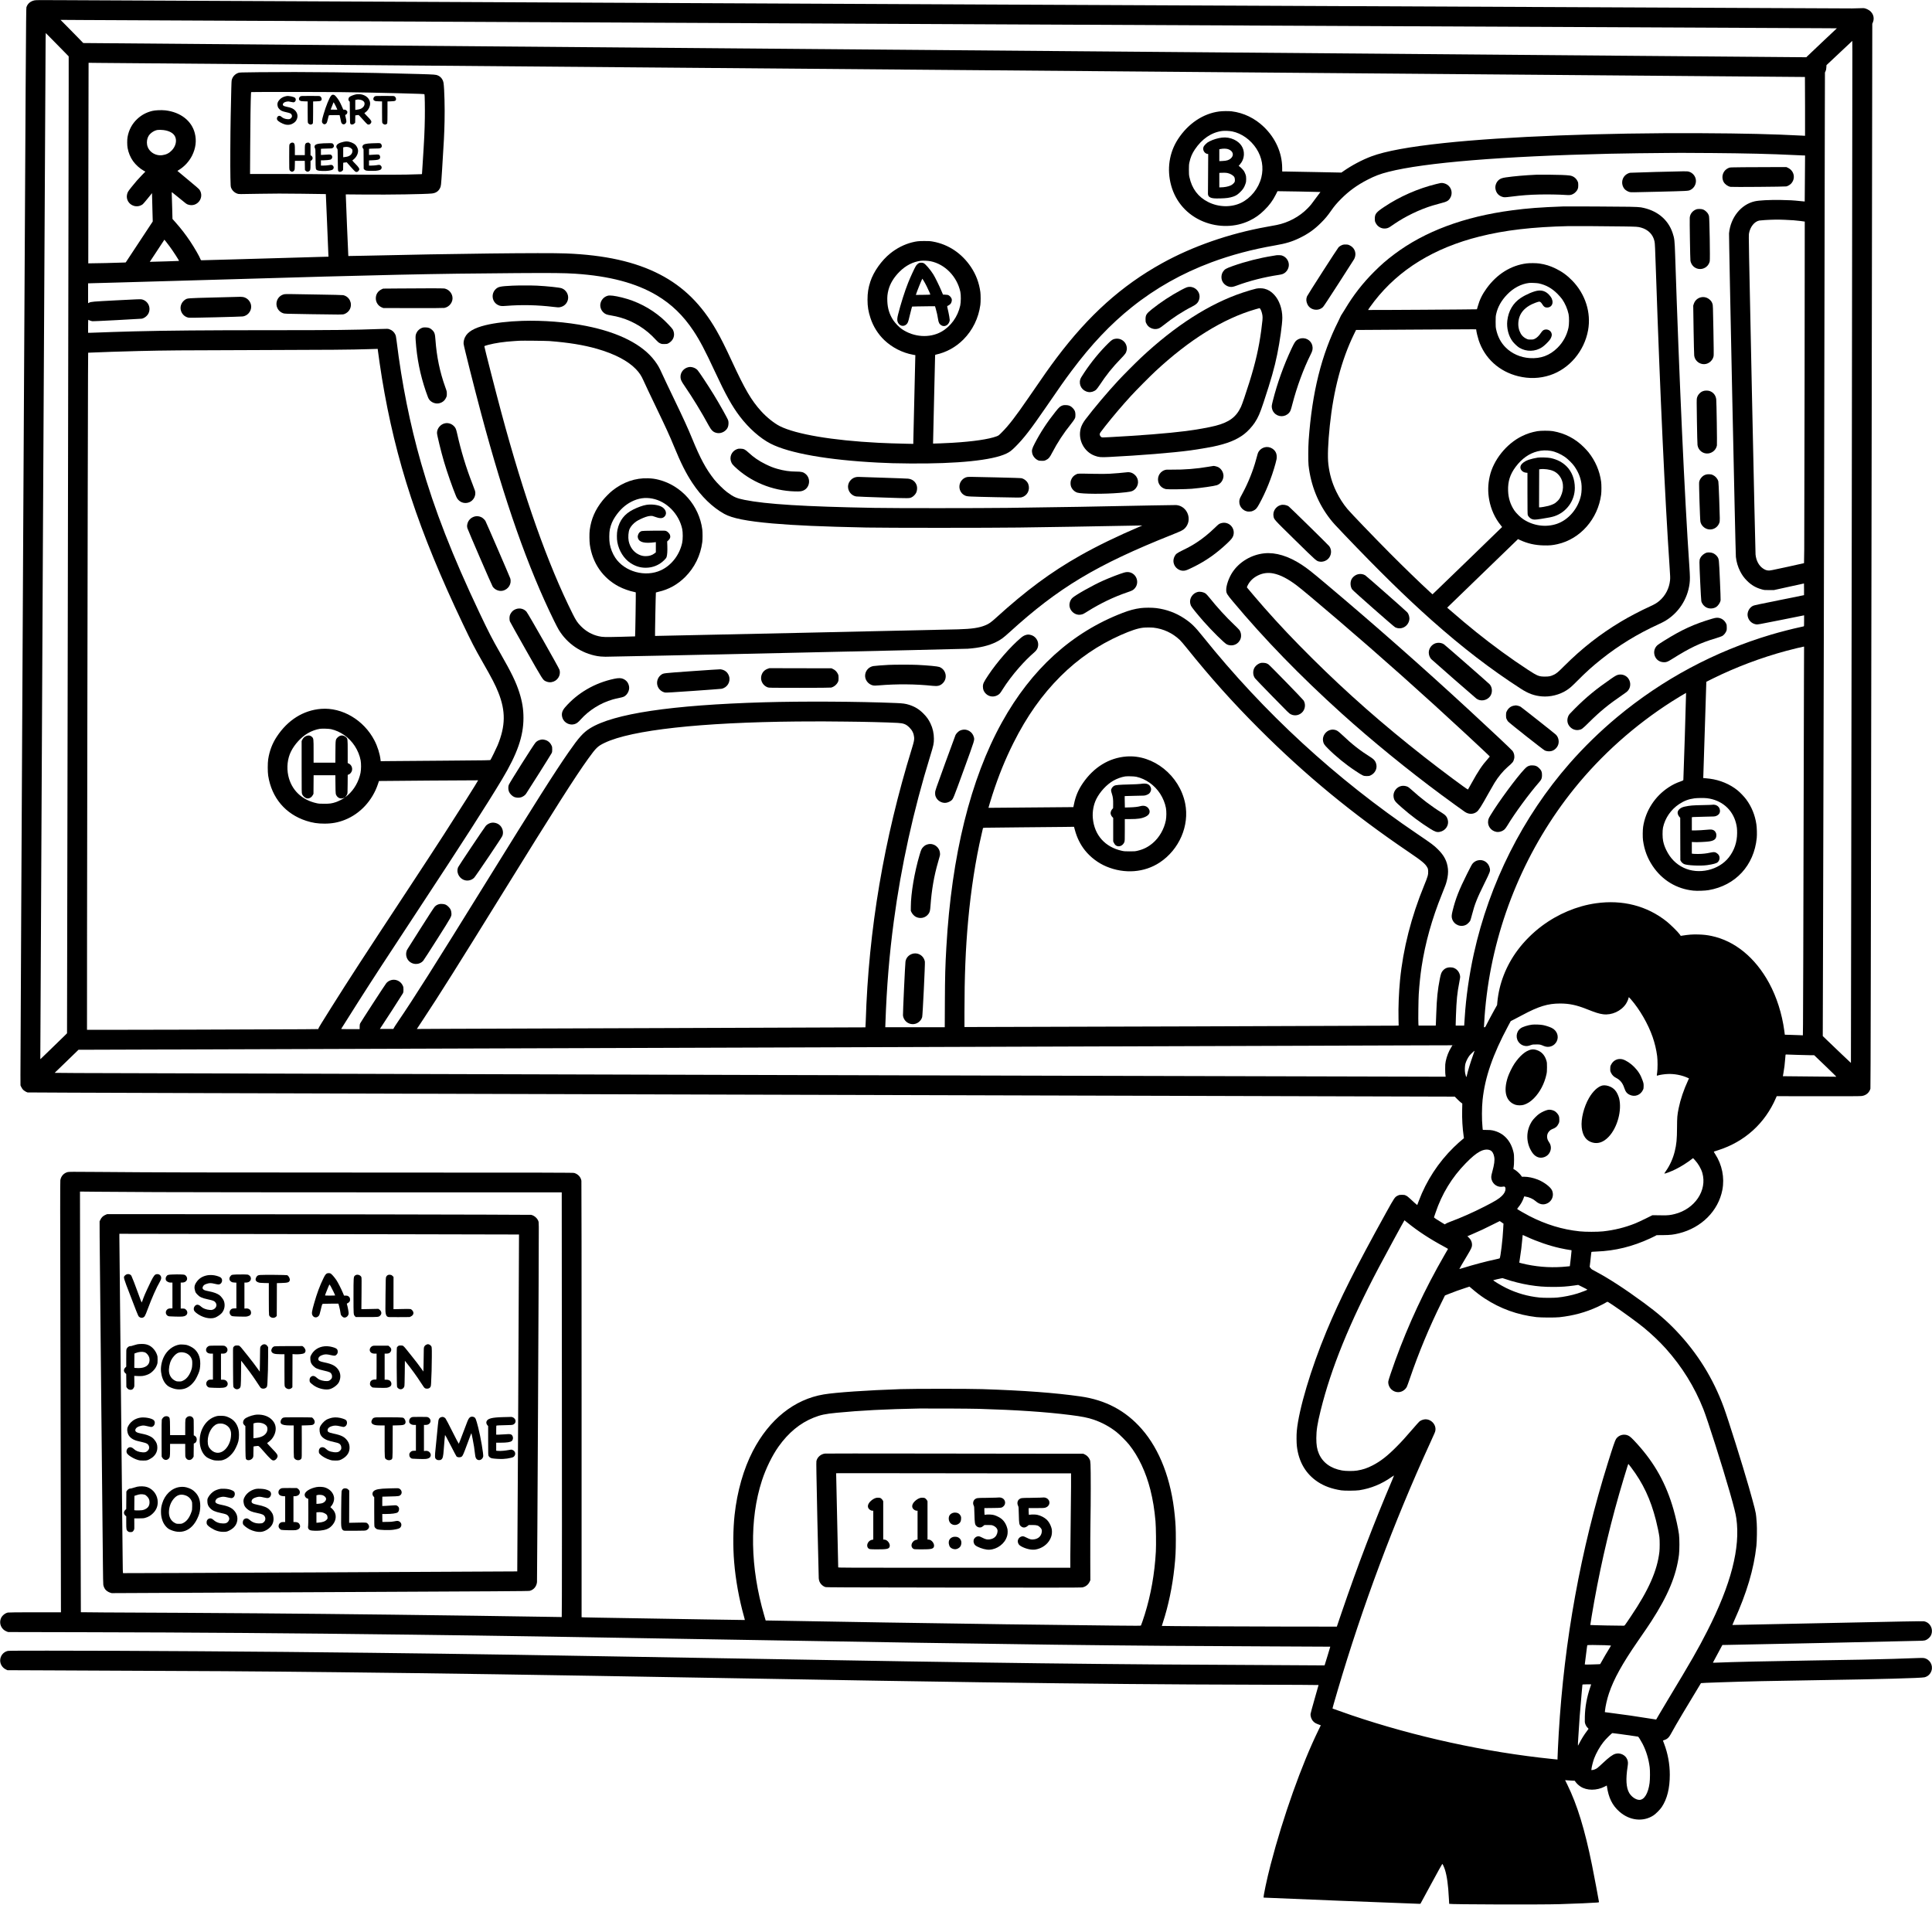 <?xml version="1.0" standalone="no"?>
<!DOCTYPE svg PUBLIC "-//W3C//DTD SVG 20010904//EN"
 "http://www.w3.org/TR/2001/REC-SVG-20010904/DTD/svg10.dtd">
<svg version="1.0" xmlns="http://www.w3.org/2000/svg"
 width="8157pt" height="8042pt" viewBox="0 0 8157 8042"
 preserveAspectRatio="xMidYMid meet">

<g transform="translate(0,8042) scale(0.1,-0.1)"
fill="#000000" stroke="none">
<path d="M1451 80404 c-171 -38 -290 -142 -336 -294 -16 -51 -26 -1695 -136
-22345 -65 -12260 -118 -22488 -116 -22730 l2 -440 31 -65 c17 -36 50 -86 72
-111 39 -44 129 -100 195 -121 22 -7 9653 -37 30145 -93 l30113 -84 102 -103
c56 -57 128 -123 159 -147 l57 -43 -6 -286 c-8 -374 14 -746 62 -1082 l13 -95
-31 -25 c-110 -88 -263 -225 -396 -355 -652 -637 -1161 -1417 -1478 -2265 -36
-96 -66 -176 -67 -177 -4 -4 -185 158 -304 271 -74 70 -121 106 -170 129 -62
30 -75 32 -172 32 -97 0 -110 -2 -173 -32 -127 -61 -136 -73 -499 -728 -1286
-2323 -1939 -3623 -2513 -5000 -660 -1587 -1172 -3305 -1254 -4215 -16 -167
-13 -494 4 -642 77 -657 375 -1165 881 -1501 275 -182 593 -297 994 -359 134
-21 615 -17 760 5 494 77 947 263 1369 562 51 36 95 64 97 62 2 -2 -26 -73
-62 -158 -791 -1859 -1478 -3659 -2155 -5644 l-197 -580 -2114 2 c-1789 1
-5267 19 -5275 27 -1 1 20 69 47 151 229 698 399 1512 484 2315 47 436 60 691
60 1180 0 462 -7 632 -45 1020 -146 1508 -633 2781 -1396 3650 -680 775 -1524
1223 -2588 1374 -1083 154 -2378 250 -4150 308 -530 18 -2922 18 -3435 0
-1424 -48 -2743 -139 -3248 -223 -1245 -207 -2301 -1051 -2997 -2392 -391
-755 -661 -1699 -770 -2696 -65 -597 -72 -1349 -19 -1986 62 -756 207 -1559
415 -2303 22 -79 39 -146 36 -148 -2 -2 -780 9 -1728 26 -2456 42 -4048 69
-4539 75 -234 3 -470 8 -525 11 l-100 6 0 9186 c1 5417 -3 9210 -8 9242 -26
155 -139 278 -302 328 -45 14 -889 16 -8260 17 -7948 2 -9166 4 -11825 26
-1122 9 -1251 8 -1305 -6 -163 -43 -279 -171 -307 -341 -9 -51 -9 -1467 1
-5599 6 -3041 15 -7131 18 -9087 l6 -3558 -1099 0 c-704 0 -1115 -4 -1143 -11
-116 -26 -237 -125 -286 -231 -102 -224 8 -485 240 -570 l60 -22 3190 -7
c4778 -10 8611 -39 13840 -104 3696 -46 6575 -91 14085 -220 11589 -199 15839
-252 22223 -275 1364 -4 2480 -10 2482 -12 2 -2 -50 -174 -115 -383 -66 -208
-121 -386 -122 -395 -3 -10 -12 -14 -28 -12 -14 2 -934 8 -2045 12 -7424 31
-11303 78 -23110 285 -7870 138 -10918 185 -15145 235 -4579 54 -9976 90
-13617 90 -1578 0 -1623 -1 -1684 -19 -153 -48 -262 -175 -287 -336 -28 -178
70 -359 236 -438 l67 -32 1725 -7 c7049 -28 8582 -38 12230 -78 4528 -50 8034
-103 15900 -240 6460 -113 8508 -147 11250 -185 4714 -65 7827 -93 11608 -102
1453 -3 2642 -10 2642 -14 0 -4 -74 -266 -165 -583 -91 -316 -168 -599 -171
-629 -13 -107 34 -240 112 -321 58 -61 101 -86 219 -130 l100 -37 -98 -202
c-707 -1445 -1495 -3660 -2021 -5682 -158 -606 -318 -1366 -294 -1391 7 -6
6494 -265 6567 -262 l53 3 457 842 c251 464 460 842 465 840 18 -6 76 -131
110 -237 86 -265 141 -658 167 -1200 6 -135 13 -247 15 -249 23 -26 3911 -37
4664 -13 698 21 1367 50 1583 68 66 6 77 9 77 25 0 26 -216 1169 -295 1559
-303 1498 -625 2547 -1041 3392 -52 104 -94 190 -94 191 0 2 60 -3 133 -10 72
-6 164 -12 202 -13 l70 -1 40 -56 c48 -66 122 -135 201 -188 270 -179 687
-180 1031 -1 l83 43 5 -36 c71 -486 227 -802 527 -1067 429 -381 1004 -444
1439 -159 100 66 282 249 351 355 227 345 338 790 338 1360 0 449 -82 898
-241 1314 -27 71 -49 130 -49 131 0 1 19 8 43 15 126 37 209 109 282 245 107
199 308 547 519 899 343 571 758 1261 762 1265 5 5 272 17 819 35 1127 39
2072 59 4160 91 2556 39 4321 86 4460 121 143 35 251 138 295 282 74 240 -83
492 -332 531 -28 5 -136 5 -238 0 -498 -22 -1548 -52 -2405 -69 -924 -17
-1115 -20 -2105 -35 -1783 -27 -3360 -63 -4002 -91 -82 -4 -148 -4 -148 0 0 6
131 249 367 684 l34 62 72 0 c222 -1 8280 171 8370 179 89 7 119 14 170 39 68
34 146 105 182 167 54 91 68 220 36 324 -49 157 -163 261 -323 292 -39 8
-1071 -11 -4067 -75 -2208 -47 -4016 -84 -4018 -82 -2 2 28 75 67 162 540
1192 837 2192 946 3174 22 196 30 760 15 956 -7 82 -16 203 -21 269 -13 183
-61 374 -315 1270 -258 906 -871 2857 -1060 3370 -448 1217 -1106 2274 -2001
3217 -395 416 -801 767 -1367 1182 -811 596 -1505 1046 -2052 1332 -144 75
-164 89 -199 136 l-39 53 27 226 c14 125 29 263 33 307 3 44 9 86 13 93 6 8
73 14 225 20 778 29 1510 209 2260 556 88 41 184 88 214 104 l54 31 276 2
c303 3 433 18 666 75 951 234 1663 946 1834 1834 99 514 -11 1065 -303 1512
-56 85 -63 101 -48 107 9 4 87 29 172 56 1120 357 1975 1129 2440 2204 l34 78
1750 -3 c1315 -1 1773 1 1838 10 183 25 317 137 368 308 9 31 19 5341 45
22500 l34 22460 26 62 c88 214 -8 446 -228 548 -103 47 -152 58 -238 50 -41
-3 -227 -8 -414 -11 -254 -3 -70419 320 -75750 350 -789 4 -940 3 -994 -10z
m39159 -1005 c19896 -93 36348 -170 36559 -171 l384 -3 -624 -588 c-343 -323
-633 -598 -644 -611 l-20 -23 -36375 300 -36375 300 -214 221 c-118 122 -334
342 -480 489 l-266 268 940 -6 c517 -3 17219 -83 37115 -176z m-37897 -1167
l187 -192 0 -1293 c0 -710 -16 -9990 -35 -20622 l-35 -19330 -97 -97 c-54 -53
-307 -299 -563 -547 l-465 -450 -3 47 c-5 69 218 42710 224 43017 l6 260 297
-300 c163 -165 381 -387 484 -493z m75467 -21567 c-17 -11615 -32 -21120 -33
-21121 -2 -3 -725 686 -1021 972 l-168 163 11 3753 c23 7889 45 17508 61
27258 5 3352 12 6899 15 7881 l5 1787 27 58 c21 47 28 80 32 157 l6 97 545
512 545 512 3 -454 c1 -250 -11 -9959 -28 -21575z m-37793 20799 c19697 -162
35815 -294 35818 -294 3 0 5 -559 5 -1241 l0 -1242 -123 7 c-1208 64 -2448 94
-4317 103 -4110 19 -8189 -138 -10812 -417 -1451 -154 -2468 -341 -3058 -562
-388 -145 -833 -381 -1185 -628 l-80 -56 -1110 22 c-610 13 -1173 23 -1250 23
l-140 1 -1 158 c-5 634 -282 1251 -772 1723 -381 368 -857 598 -1362 659 -125
15 -381 12 -522 -6 -680 -87 -1312 -510 -1740 -1164 -374 -571 -479 -1276
-292 -1958 191 -699 682 -1250 1359 -1526 639 -260 1358 -247 1950 38 241 116
417 240 618 436 217 210 365 411 492 665 39 77 71 142 72 143 2 4 1807 -30
1812 -34 2 -2 -24 -36 -56 -76 -33 -40 -113 -147 -178 -238 -136 -192 -177
-241 -300 -369 -342 -355 -826 -615 -1318 -711 -84 -16 -267 -50 -407 -75
-1586 -284 -3139 -824 -4430 -1540 -1703 -944 -3090 -2189 -4449 -3994 -301
-400 -525 -717 -1196 -1696 -529 -771 -820 -1150 -1110 -1441 -137 -138 -142
-142 -224 -174 -331 -125 -992 -222 -1876 -275 -265 -15 -806 -37 -811 -33 -1
2 17 822 42 1823 24 1001 44 1844 44 1872 0 49 2 53 28 59 446 97 840 313
1165 638 390 390 643 907 718 1466 16 124 16 419 0 540 -53 390 -183 736 -395
1054 -387 580 -955 960 -1611 1077 -112 20 -162 24 -360 23 -244 0 -331 -10
-525 -59 -319 -81 -638 -243 -910 -462 -371 -298 -706 -771 -843 -1190 -87
-265 -121 -482 -120 -768 0 -286 34 -496 125 -773 116 -355 319 -678 583 -930
329 -314 765 -537 1211 -618 l101 -18 -4 -121 c-8 -232 -83 -3454 -83 -3539
l0 -86 -267 5 c-456 10 -915 25 -1218 41 -1927 99 -3468 360 -4146 700 -240
120 -565 380 -796 637 -415 460 -679 910 -1228 2097 -284 613 -467 979 -659
1314 -625 1089 -1386 1841 -2387 2360 -1033 535 -2321 822 -3969 886 -902 35
-4813 -10 -8462 -96 -395 -10 -720 -16 -722 -13 -4 4 -106 2469 -106 2558 l0
44 823 -7 c1044 -9 2502 14 2805 44 167 16 281 90 348 225 45 91 44 85 90 790
78 1224 91 1474 104 2047 13 549 -7 1334 -41 1588 -19 150 -105 271 -234 331
-85 40 -140 44 -810 64 -2420 70 -4870 98 -6735 77 -806 -9 -837 -10 -892 -30
-145 -52 -249 -172 -277 -317 -9 -47 -18 -359 -41 -1510 -15 -745 -22 -2170
-12 -2585 8 -355 10 -389 30 -438 45 -115 143 -207 262 -248 67 -23 38 -22
969 -5 605 11 931 11 1754 1 557 -6 1013 -13 1014 -14 2 -2 25 -558 53 -1237
27 -679 51 -1273 54 -1320 l6 -86 -273 -7 c-416 -10 -2188 -61 -3692 -106
-742 -23 -1367 -40 -1388 -38 -37 3 -40 6 -57 55 -36 101 -255 481 -423 733
-197 295 -402 561 -630 816 l-125 141 -11 414 c-6 228 -14 483 -17 567 -4 83
-3 152 0 152 4 0 134 -105 289 -233 334 -276 332 -274 409 -298 380 -119 695
306 469 634 -20 30 -188 176 -481 417 -247 205 -450 373 -450 375 0 1 28 19
63 40 236 145 433 360 557 606 155 311 195 632 115 945 -133 526 -605 891
-1245 965 -164 18 -430 7 -556 -25 -250 -62 -452 -172 -634 -343 -215 -203
-353 -462 -405 -762 -20 -111 -19 -333 1 -452 34 -200 118 -403 232 -562 111
-156 292 -318 453 -406 l67 -36 -142 -145 c-158 -162 -274 -295 -447 -511
-143 -180 -164 -215 -185 -310 -47 -207 76 -415 284 -479 131 -41 270 -16 380
68 18 14 104 113 190 220 86 107 167 206 179 221 l23 26 0 -80 c0 -44 7 -313
15 -598 l14 -518 -570 -864 -570 -864 -62 -5 c-84 -8 -1516 -41 -1520 -35 -2
2 -1 1716 4 3809 4 2093 8 3997 8 4232 l1 427 418 -5 c229 -3 16533 -138
36229 -300z m-25967 -934 c861 -11 1522 -24 2360 -45 918 -24 1132 -32 1141
-46 13 -22 22 -562 16 -989 -8 -552 -25 -904 -93 -1952 l-28 -427 -36 -5 c-19
-3 -294 -11 -610 -17 -654 -13 -2377 -7 -3310 13 -322 6 -1196 12 -1944 12
l-1359 1 6 1115 c5 1038 20 2066 33 2257 l6 82 46 4 c107 8 3084 6 3772 -3z
m-7520 -1601 c251 -31 428 -131 495 -281 78 -172 23 -402 -136 -572 -112 -120
-236 -184 -403 -207 -306 -43 -598 158 -646 443 -22 126 3 270 62 367 77 125
233 230 378 254 50 8 167 7 250 -4z m45127 -58 c397 -82 773 -350 1017 -723
241 -371 315 -802 210 -1222 -116 -461 -447 -874 -858 -1071 -418 -199 -945
-186 -1385 35 -423 212 -688 563 -792 1050 -20 90 -23 135 -23 315 0 179 3
225 22 311 45 210 111 366 226 539 302 451 701 724 1148 784 109 15 317 6 435
-18z m20158 -911 c1576 -13 2564 -37 3565 -86 173 -8 348 -16 388 -17 l73 -1
-7 -971 c-4 -533 -7 -971 -8 -972 -1 -1 -82 7 -181 17 -313 33 -461 41 -825
47 -488 8 -926 -15 -1110 -58 -576 -134 -1015 -683 -1079 -1350 -11 -117 272
-13512 289 -13664 24 -214 84 -416 180 -605 81 -158 164 -273 285 -395 192
-193 380 -301 645 -373 88 -24 111 -26 295 -25 l200 0 635 140 635 139 3 -244
c1 -135 1 -247 -1 -249 -2 -2 -475 -97 -1050 -213 -817 -163 -1058 -215 -1102
-236 -158 -74 -258 -268 -227 -437 34 -182 169 -316 353 -347 65 -11 74 -10
1025 180 527 105 969 194 982 197 l22 5 0 -230 c0 -211 -1 -231 -17 -236 -10
-3 -70 -16 -133 -30 -349 -75 -866 -208 -1235 -317 -2397 -713 -4600 -1893
-6520 -3494 -707 -590 -1392 -1257 -1996 -1946 -1975 -2253 -3386 -5058 -4043
-8035 -196 -891 -332 -1838 -385 -2699 -6 -93 -14 -207 -17 -252 l-6 -83 -179
0 -179 0 0 63 c0 35 5 191 10 347 24 675 53 964 142 1419 38 196 41 219 31
277 -24 139 -111 258 -232 316 -56 27 -81 33 -157 36 -141 7 -247 -37 -334
-135 -64 -73 -87 -135 -130 -350 -91 -459 -128 -817 -150 -1453 -6 -173 -13
-361 -16 -417 l-6 -103 -363 0 -363 0 -7 87 c-10 116 1 1036 15 1238 29 437
68 806 121 1160 154 1011 438 2025 857 3060 153 380 170 427 207 571 46 178
62 350 48 497 -33 322 -156 563 -422 827 -175 173 -251 230 -866 647 -3451
2336 -6483 5126 -9055 8333 -341 426 -492 573 -788 770 -348 232 -749 381
-1177 436 -177 23 -496 23 -670 0 -254 -34 -464 -90 -757 -202 -2143 -823
-3849 -2369 -5096 -4620 -1329 -2398 -2126 -5621 -2346 -9489 -47 -817 -57
-1190 -63 -2327 l-5 -1058 -1256 0 -1255 0 7 198 c52 1506 164 2867 352 4272
312 2338 828 4679 1541 6990 140 455 153 516 153 724 0 227 -48 441 -145 643
-78 164 -161 280 -300 419 -182 182 -357 289 -600 367 -152 49 -270 65 -560
76 -1601 66 -3938 78 -5565 31 -3914 -115 -6352 -479 -7348 -1098 -287 -179
-472 -385 -905 -1009 -598 -862 -1371 -2081 -3474 -5478 -2233 -3607 -3058
-4912 -3730 -5896 -89 -130 -168 -253 -177 -273 l-15 -36 -286 0 -286 0 19 28
c98 139 931 1430 951 1472 23 48 26 68 26 160 0 97 -2 110 -32 173 -60 126
-172 212 -311 237 -139 25 -298 -34 -385 -143 -57 -71 -1069 -1628 -1096
-1687 -22 -47 -25 -69 -26 -152 l0 -98 -393 0 c-312 0 -392 3 -386 13 35 58
481 767 716 1134 626 983 1138 1768 2573 3948 1814 2755 2862 4387 3497 5445
648 1079 909 1825 909 2600 1 369 -53 698 -177 1083 -141 437 -325 817 -794
1637 -355 621 -491 886 -880 1705 -1150 2424 -1908 4367 -2470 6330 -471 1647
-815 3363 -1035 5160 -22 176 -31 220 -54 271 -51 109 -136 185 -252 225 -64
21 -66 21 -379 10 -1158 -42 -1928 -51 -4545 -51 -2883 0 -4489 -14 -5875 -50
-521 -14 -1287 -38 -1550 -50 -118 -5 -250 -10 -292 -10 l-78 0 0 276 c0 152
3 274 8 272 60 -30 114 -50 158 -57 39 -6 360 8 1057 45 551 29 1018 56 1038
59 113 19 238 118 290 228 116 248 -25 533 -292 589 -47 10 -222 3 -1060 -41
-1024 -53 -1074 -58 -1159 -101 l-40 -20 0 419 0 419 192 6 c106 4 540 16 963
26 975 26 2415 67 4545 130 6649 198 8907 247 12386 270 1526 10 2007 5 2474
-25 1449 -95 2580 -395 3455 -917 619 -370 1112 -847 1543 -1494 268 -404 489
-823 912 -1734 447 -962 717 -1447 1045 -1879 378 -498 859 -924 1299 -1150
788 -405 2421 -693 4531 -801 497 -25 707 -31 1355 -37 2006 -17 3474 133
4068 417 148 71 216 123 392 299 353 354 633 717 1265 1636 652 949 791 1147
1100 1560 830 1111 1639 1966 2540 2686 1004 803 2121 1432 3360 1894 837 312
1729 549 2690 715 461 80 722 159 1050 320 356 174 615 359 895 640 168 167
277 298 415 497 141 202 237 316 434 514 329 329 671 576 1106 800 316 163
532 245 881 334 1522 390 4830 661 9339 765 584 13 1864 31 2450 33 270 1 528
3 575 4 47 2 589 -2 1205 -7z m3170 -2820 c132 -5 299 -15 370 -20 159 -13
467 -49 473 -55 5 -4 -16 -12989 -22 -13843 -2 -316 -6 -576 -9 -578 -3 -3
-326 -75 -718 -160 -645 -141 -721 -155 -784 -151 -85 6 -139 26 -227 84 -176
116 -294 336 -318 595 -6 62 -74 3114 -152 6782 -137 6461 -141 6673 -125
6768 48 279 229 506 437 547 30 5 141 15 245 21 353 20 528 22 830 10z
m-68196 -1120 c147 -198 410 -604 399 -616 -2 -2 -245 -10 -539 -19 -294 -8
-570 -16 -615 -17 l-80 -3 215 325 c118 179 256 389 308 468 l94 143 63 -78
c34 -43 104 -134 155 -203z m32133 -630 c607 -124 1114 -645 1254 -1290 29
-129 26 -437 -4 -577 -103 -475 -399 -886 -799 -1110 -495 -276 -1161 -232
-1663 111 -113 77 -285 253 -363 372 -162 245 -242 501 -254 810 -7 187 5 306
47 470 70 272 233 540 475 779 261 259 567 414 895 455 104 12 296 3 412 -20z
m-23338 -3762 c15 -141 120 -855 171 -1168 572 -3485 1549 -6454 3415 -10375
377 -792 501 -1031 835 -1615 401 -701 535 -960 665 -1285 314 -787 305 -1413
-30 -2230 -50 -122 -274 -579 -302 -618 -12 -17 -113 -18 -1918 -32 -1048 -8
-2088 -16 -2311 -18 l-407 -4 -6 61 c-28 249 -127 565 -258 816 -447 861
-1362 1402 -2253 1332 -749 -59 -1406 -471 -1868 -1172 -191 -289 -308 -597
-364 -955 -25 -156 -25 -536 0 -695 146 -932 727 -1620 1608 -1905 263 -85
483 -119 769 -118 319 0 583 49 860 160 648 257 1163 814 1396 1508 l43 130
63 2 c140 5 4121 33 4125 29 9 -9 -819 -1319 -1454 -2301 -384 -594 -867
-1333 -1428 -2185 -2028 -3081 -2541 -3870 -3315 -5100 -401 -638 -538 -861
-545 -891 l-7 -26 -626 -7 c-1027 -10 -9131 -30 -9139 -23 -7 8 33 26060 43
27633 l6 952 122 6 c309 16 1335 50 2016 66 1140 27 1728 32 4935 40 3143 8
4051 15 4755 39 124 4 264 9 311 9 l86 2 7 -62z m32751 -11708 c415 -48 797
-226 1104 -515 46 -44 174 -192 284 -330 1020 -1270 1943 -2302 3067 -3426
1953 -1954 3943 -3592 6315 -5200 560 -380 704 -499 785 -651 30 -55 35 -74
38 -155 7 -148 -16 -232 -163 -588 -550 -1337 -896 -2692 -1025 -4015 -50
-518 -76 -1149 -64 -1621 l6 -297 -173 -5 c-150 -5 -16768 -59 -17786 -57
l-373 0 0 623 c0 1510 48 2692 156 3877 116 1276 315 2561 561 3615 31 132 58
252 61 267 4 26 5 26 106 32 55 3 718 10 1471 16 754 6 1573 13 1820 17 l450
6 37 -134 c88 -328 231 -617 425 -860 234 -293 558 -538 905 -683 766 -321
1606 -257 2253 171 824 545 1260 1555 1074 2488 -237 1187 -1345 2074 -2482
1986 -732 -56 -1376 -451 -1839 -1126 -192 -280 -306 -549 -374 -885 -14 -69
-26 -125 -27 -126 -4 -2 -3582 -32 -3584 -30 -3 3 106 364 168 556 266 817
537 1483 885 2180 565 1128 1207 2036 1993 2820 742 739 1580 1313 2531 1735
439 194 719 287 953 314 104 12 338 12 442 1z m27459 -2142 c-4 -1265 -17
-6491 -29 -11783 -3 -1298 -8 -2568 -11 -2823 l-6 -463 -152 7 c-83 3 -254 9
-380 13 l-230 6 -22 168 c-96 715 -322 1425 -640 2011 -585 1076 -1446 1782
-2431 1990 -191 40 -333 56 -553 63 -251 7 -411 -5 -706 -52 l-41 -7 -48 68
c-71 100 -388 413 -545 538 -832 663 -1868 930 -2990 770 -803 -114 -1603
-450 -2285 -960 -378 -282 -746 -649 -1020 -1019 -488 -656 -783 -1412 -856
-2194 l-11 -124 -113 -201 c-111 -198 -307 -567 -361 -678 -24 -50 -32 -58
-56 -58 -27 0 -28 2 -23 38 2 20 7 96 10 167 13 291 56 775 106 1165 401 3174
1697 6228 3693 8704 1148 1424 2558 2682 4126 3682 200 127 593 365 597 361 6
-6 -108 -3652 -115 -3676 -6 -19 -26 -30 -112 -61 -205 -72 -337 -137 -511
-251 -578 -378 -971 -986 -1075 -1664 -20 -132 -23 -448 -5 -575 57 -410 186
-751 406 -1080 401 -599 1008 -968 1714 -1041 161 -17 493 -6 647 20 1139 194
1922 1043 2035 2206 14 145 6 427 -16 575 -58 390 -202 743 -429 1050 -81 110
-258 296 -366 383 -321 260 -738 434 -1170 491 -63 8 -152 18 -197 21 l-82 7
5 112 c3 61 32 975 65 2030 32 1056 60 1920 61 1922 2 1 120 60 263 131 971
481 2043 886 3107 1173 265 71 703 178 735 179 l22 1 -5 -1342z m-40499 -1823
c789 -6 1787 -31 2230 -55 257 -14 359 -54 501 -195 121 -120 183 -249 199
-412 10 -102 -7 -188 -95 -473 -1182 -3833 -1829 -7652 -1948 -11512 -5 -142
-10 -259 -13 -262 -2 -2 -3692 -15 -8199 -30 -4507 -14 -8768 -29 -9468 -32
l-1273 -7 264 399 c677 1022 1501 2333 3379 5369 2196 3551 3040 4878 3597
5650 331 459 399 525 696 666 1131 538 4052 861 8130 898 429 4 911 6 1070 4
160 -1 578 -5 930 -8z m-21688 -320 c400 -89 770 -352 1005 -715 118 -181 208
-403 244 -600 26 -142 24 -382 -4 -528 -72 -363 -273 -716 -538 -943 -110 -95
-138 -113 -90 -60 21 24 48 64 60 90 20 44 21 62 24 437 l3 391 38 12 c52 15
114 84 136 151 41 124 -19 265 -135 316 l-40 18 0 481 c0 547 0 544 -75 614
-42 38 -120 71 -170 71 -61 0 -131 -33 -181 -84 -89 -92 -88 -83 -92 -608 l-3
-458 -460 0 -459 0 0 478 c0 536 -1 543 -69 611 -62 62 -142 75 -235 41 -72
-27 -139 -88 -173 -158 l-28 -57 0 -1095 c0 -1053 1 -1097 19 -1144 37 -97
150 -186 236 -186 91 0 169 52 218 144 l27 51 3 393 3 392 459 0 459 0 4 -382
c4 -410 6 -425 57 -496 68 -95 183 -128 286 -83 l49 21 -30 -25 c-45 -37 -250
-139 -337 -168 -179 -60 -266 -72 -498 -71 -183 0 -230 3 -317 22 -635 138
-1071 560 -1202 1165 -75 348 -32 725 116 1022 154 305 418 594 700 763 155
93 350 165 519 192 89 13 386 5 471 -15z m34000 -2010 c400 -89 770 -352 1005
-715 118 -181 208 -403 244 -600 26 -142 24 -382 -4 -528 -74 -372 -279 -727
-556 -960 -198 -166 -386 -260 -633 -319 -110 -26 -132 -27 -338 -27 -190 0
-234 3 -322 22 -716 156 -1169 663 -1233 1379 -25 274 30 573 147 808 156 310
438 614 719 775 151 86 341 155 500 180 89 13 386 5 471 -15z m24093 -905
c614 -75 1074 -469 1223 -1045 39 -153 50 -245 49 -425 -1 -386 -119 -732
-348 -1026 -425 -546 -1279 -742 -1911 -439 -323 154 -568 405 -733 748 -67
138 -101 236 -132 381 -30 137 -32 437 -5 566 86 400 334 762 682 992 208 138
396 209 645 243 117 16 416 19 530 5z m-3212 -8491 c372 -427 725 -1038 916
-1587 91 -264 157 -538 192 -808 23 -174 23 -545 0 -698 -22 -147 -24 -137 32
-120 90 28 277 55 417 61 279 11 582 -46 828 -156 l67 -30 -36 -78 c-185 -397
-324 -809 -399 -1177 -61 -300 -67 -379 -70 -821 -3 -501 -22 -700 -96 -1003
-74 -305 -210 -604 -384 -847 -39 -55 -60 -91 -52 -93 31 -7 298 96 472 183
234 116 477 269 709 448 l28 22 74 -79 c142 -152 266 -366 318 -547 210 -737
-316 -1520 -1164 -1734 -185 -47 -289 -58 -515 -55 -115 2 -259 3 -320 4
l-110 1 -285 -142 c-157 -78 -354 -169 -438 -203 -441 -176 -879 -284 -1362
-337 -231 -25 -746 -25 -985 1 -736 77 -1428 289 -2127 648 -175 90 -501 279
-512 296 -3 5 16 33 41 63 100 119 181 259 228 391 l28 78 41 -6 c162 -23 330
-97 441 -194 123 -108 253 -153 376 -131 277 48 429 335 314 589 -64 141 -345
352 -602 452 -193 76 -405 120 -578 120 l-90 0 -40 57 c-54 75 -180 191 -258
236 l-63 38 14 82 c10 55 15 154 16 297 0 186 -3 228 -21 312 -114 507 -423
834 -883 934 -63 14 -128 19 -253 19 -160 0 -167 1 -167 20 0 11 -5 63 -10
115 -31 292 -29 810 5 1135 100 953 430 1910 1078 3119 l112 208 130 65 c71
36 227 117 345 181 699 376 1090 496 1615 495 378 -1 682 -64 1100 -230 402
-159 535 -201 710 -224 362 -47 759 133 961 437 53 79 114 222 114 265 0 33
20 18 98 -72z m-7538 -1943 c0 -3 -23 -42 -52 -88 -106 -171 -188 -380 -230
-589 -19 -97 -23 -144 -22 -319 0 -119 5 -230 12 -264 7 -33 10 -61 7 -64 -6
-6 -56608 146 -57788 155 l-939 8 504 487 503 488 535 1 c294 0 13144 42
28555 93 32675 109 28915 97 28915 92z m870 -426 c-102 -278 -216 -652 -260
-852 -7 -32 -17 -58 -21 -58 -8 0 -31 73 -50 165 -20 95 -15 295 10 390 27
105 106 263 175 350 49 62 205 209 213 201 2 -1 -28 -90 -67 -196z m13655 25
c231 -8 494 -15 585 -15 l165 0 473 -453 c260 -248 468 -453 461 -456 -11 -3
-2252 19 -2255 22 -1 1 9 61 23 132 34 184 61 401 75 608 12 168 13 177 33
177 11 0 209 -7 440 -15z m-12932 -4027 c88 -38 147 -133 174 -281 26 -143 3
-317 -82 -628 -51 -185 -55 -244 -25 -341 62 -202 263 -327 467 -289 65 12 67
12 91 -13 22 -21 25 -34 25 -86 -1 -93 -53 -193 -152 -290 -123 -122 -279
-218 -726 -446 -503 -257 -987 -471 -1470 -651 -66 -24 -141 -58 -168 -75
l-47 -30 -98 58 c-205 122 -363 227 -359 238 2 6 32 92 65 191 269 802 692
1496 1272 2089 256 262 426 403 593 495 163 89 318 110 440 59z m-56238 -1768
c1051 -5 5315 -10 9476 -10 l7566 0 6 -8093 c4 -4451 4 -8486 0 -8965 l-6
-872 -51 0 c-28 0 -312 5 -631 10 -1310 22 -4444 66 -6470 90 -4131 49 -7027
72 -12168 94 -538 2 -980 6 -983 9 -5 5 -20 6696 -31 13376 l-6 4384 694 -7
c382 -4 1554 -11 2604 -16z m52752 -1293 c445 -360 943 -686 1542 -1008 94
-50 169 -94 167 -98 -2 -3 -68 -118 -148 -256 -833 -1442 -1524 -2924 -2083
-4465 -151 -416 -281 -807 -289 -866 -16 -116 37 -256 129 -343 165 -156 405
-156 569 -1 30 28 66 75 80 103 15 29 72 185 127 347 377 1105 831 2194 1345
3230 l141 286 169 68 c203 82 460 175 694 250 l172 56 38 -33 c263 -226 405
-335 612 -471 657 -429 1375 -688 2173 -783 187 -22 794 -25 975 -5 596 66
1100 203 1618 441 120 55 350 175 396 207 17 11 43 -3 240 -135 420 -282 1043
-736 1311 -956 319 -261 676 -601 926 -880 689 -771 1213 -1616 1587 -2560
180 -456 797 -2393 1112 -3495 177 -620 251 -913 279 -1115 177 -1241 -223
-2789 -1230 -4763 -396 -776 -668 -1250 -1646 -2872 -138 -228 -308 -514 -378
-635 -70 -121 -128 -221 -130 -223 -2 -2 -153 22 -337 52 -472 78 -998 154
-1612 232 l-218 28 6 64 c20 192 88 491 166 724 204 608 557 1248 1220 2208
309 446 460 669 568 836 706 1091 1055 1930 1169 2809 25 196 25 683 0 870
-36 267 -132 700 -231 1047 -311 1088 -790 1950 -1542 2778 -203 224 -291 305
-368 341 -182 85 -404 24 -515 -142 -42 -63 -130 -318 -340 -992 -1154 -3687
-1849 -7512 -2081 -11452 -22 -381 -50 -956 -50 -1038 l0 -53 -222 22 c-2812
289 -5796 939 -8478 1849 -277 94 -793 276 -799 281 -6 5 64 254 216 769 1038
3526 2378 7111 3898 10430 210 460 215 471 227 535 47 268 -210 521 -479 471
-75 -14 -147 -46 -198 -89 -18 -15 -140 -151 -270 -302 -357 -412 -451 -516
-670 -738 -401 -408 -694 -637 -1040 -814 -234 -118 -400 -174 -650 -215 -161
-26 -477 -24 -636 5 -476 86 -811 330 -975 710 -79 182 -109 368 -108 657 1
331 45 608 184 1170 442 1785 1212 3679 2456 6037 266 505 1072 1987 1081
1988 2 0 60 -47 130 -103z m3976 14 l77 -55 -5 -45 c-2 -25 -7 -109 -10 -186
-17 -398 -113 -1199 -148 -1231 -7 -6 -93 -27 -192 -48 -363 -76 -934 -227
-1344 -356 -90 -28 -165 -50 -167 -48 -4 5 120 219 332 573 180 301 204 356
204 455 -1 113 -48 217 -135 299 l-62 57 206 89 c314 134 548 244 866 406 160
81 292 147 295 146 3 -1 40 -26 83 -56z m1058 -606 c431 -201 962 -382 1400
-479 147 -33 356 -72 432 -81 l57 -7 0 -42 c0 -35 -47 -463 -65 -592 l-6 -42
-107 -11 c-579 -61 -1141 -34 -1713 84 -120 25 -308 71 -314 77 -2 2 11 93 30
203 37 216 78 549 95 765 11 142 18 200 25 200 2 0 77 -34 166 -75z m-901
-1786 c277 -98 688 -201 1010 -253 366 -59 624 -79 1015 -79 337 0 562 16 869
59 l179 26 199 -98 c109 -54 195 -101 190 -105 -13 -14 -284 -116 -417 -158
-260 -81 -568 -144 -855 -173 -161 -16 -589 -16 -750 1 -496 51 -960 183
-1405 401 -224 110 -564 316 -547 331 4 4 72 21 152 38 80 17 163 35 185 40
22 5 45 9 50 10 6 0 62 -17 125 -40z m-22245 -5479 c1609 -47 2838 -130 3875
-261 489 -62 735 -110 990 -197 343 -117 679 -299 960 -522 135 -106 421 -393
534 -535 396 -497 706 -1156 895 -1901 106 -422 174 -835 217 -1334 21 -248
30 -996 15 -1275 -51 -930 -210 -1828 -471 -2663 -55 -176 -146 -440 -159
-461 -7 -11 -178 -12 -1112 -2 -3048 32 -5980 71 -9679 131 -1163 19 -4643 77
-4924 83 l-129 2 -58 200 c-598 2041 -633 4069 -98 5713 164 503 431 1049 697
1425 419 589 907 993 1480 1223 293 118 497 162 977 208 995 97 2089 154 3495
180 332 6 2165 -4 2495 -14z m27548 -2468 c508 -671 825 -1346 1052 -2237 62
-244 129 -567 146 -710 16 -131 16 -481 0 -620 -91 -795 -455 -1620 -1206
-2730 -288 -427 -254 -383 -305 -391 -39 -6 -1400 22 -1407 30 -4 4 107 672
167 1001 322 1782 724 3460 1240 5170 155 512 194 634 202 629 3 -2 53 -66
111 -142z m-1110 -7511 c142 -5 261 -11 263 -14 3 -3 -40 -77 -95 -165 -83
-133 -196 -326 -337 -579 l-24 -41 -92 -6 c-164 -10 -558 -16 -558 -8 0 6 48
380 90 712 6 47 13 91 15 98 5 15 335 16 738 3z m-573 -1654 c0 -2 -18 -57
-40 -122 -144 -426 -217 -827 -227 -1245 -5 -223 -4 -238 17 -299 23 -70 60
-129 109 -175 17 -17 31 -32 31 -36 0 -3 -28 -42 -62 -85 -121 -158 -244 -355
-347 -560 -49 -97 -47 -113 -26 256 36 625 82 1235 140 1854 19 203 35 377 35
387 0 9 8 19 18 21 19 5 352 9 352 4z m1217 -2097 c164 -23 400 -57 526 -75
125 -19 232 -35 237 -35 16 0 115 -159 190 -303 154 -299 257 -637 301 -992
19 -148 16 -513 -5 -665 -59 -438 -224 -709 -429 -710 -146 0 -332 126 -430
291 -130 221 -152 582 -67 1127 21 136 18 190 -14 280 -69 192 -299 306 -502
247 -120 -34 -274 -148 -541 -400 -92 -87 -194 -178 -226 -202 -60 -44 -163
-83 -219 -83 l-30 0 7 63 c10 89 66 305 109 422 85 228 241 504 396 700 95
121 351 375 377 375 12 0 156 -18 320 -40z"/>
<path d="M15030 76436 c-107 -23 -238 -75 -275 -110 -54 -51 -59 -134 -11
-179 l23 -22 5 -451 c4 -404 6 -454 21 -478 33 -50 117 -43 172 14 l30 31 3
154 3 154 47 6 c26 3 59 8 73 10 24 4 45 -17 195 -186 92 -105 180 -197 195
-205 46 -23 85 -18 124 19 24 22 38 44 42 70 5 32 1 45 -31 91 -20 30 -65 81
-100 114 -34 33 -85 87 -113 119 l-50 58 55 40 c139 102 220 305 177 450 -40
139 -150 240 -314 289 -77 23 -194 28 -271 12z m249 -247 c28 -12 65 -37 81
-56 57 -64 36 -181 -45 -251 -64 -57 -121 -78 -267 -97 l-48 -6 0 210 0 210
38 6 c20 4 42 8 47 11 25 10 148 -7 194 -27z"/>
<path d="M13981 76382 c-73 -78 -224 -451 -323 -796 -73 -256 -80 -307 -46
-356 47 -69 114 -75 166 -16 24 27 36 60 62 172 18 77 36 147 42 157 8 15 30
17 232 17 l224 0 25 -107 c14 -60 29 -128 32 -153 4 -25 16 -59 26 -76 48 -79
151 -68 190 20 17 40 18 49 5 123 -8 43 -21 106 -30 138 -8 33 -14 60 -13 60
1 1 14 6 29 13 37 16 63 58 63 105 0 32 -7 45 -38 73 -31 29 -44 34 -85 34
l-48 0 -67 153 c-79 178 -138 278 -225 382 -67 80 -90 95 -149 95 -29 0 -43
-8 -72 -38z m192 -436 c30 -61 57 -121 61 -133 l7 -23 -140 0 c-78 0 -141 2
-141 3 0 6 96 249 111 280 l13 28 17 -22 c9 -13 42 -73 72 -133z"/>
<path d="M12100 76364 c-121 -22 -217 -68 -285 -139 -94 -99 -120 -181 -90
-293 16 -57 27 -75 74 -123 65 -64 117 -88 285 -126 163 -36 197 -51 224 -98
31 -55 25 -106 -19 -151 -43 -45 -80 -54 -174 -43 -86 9 -174 45 -220 88 -39
37 -67 51 -102 51 -76 0 -126 -96 -89 -169 33 -63 203 -163 336 -197 102 -26
212 -16 294 26 121 61 180 127 212 236 33 116 4 232 -82 325 -81 86 -159 121
-355 160 -156 31 -192 65 -154 139 19 38 74 66 156 81 56 10 75 9 152 -10 49
-11 103 -21 121 -21 90 0 138 119 74 187 -43 46 -264 94 -358 77z"/>
<path d="M12682 76350 c-43 -26 -67 -77 -58 -124 6 -29 15 -40 49 -58 36 -19
63 -23 180 -26 l137 -4 0 -442 c0 -333 3 -447 13 -466 17 -33 74 -70 109 -70
41 0 87 26 98 56 6 15 10 212 10 473 l0 448 143 5 c184 6 217 21 217 99 0 38
-22 82 -56 108 -26 20 -36 21 -418 21 -373 0 -393 -1 -424 -20z"/>
<path d="M15822 76350 c-41 -25 -66 -81 -57 -127 5 -26 15 -38 48 -55 36 -19
63 -23 180 -26 l137 -4 0 -442 c0 -333 3 -447 13 -466 17 -33 74 -70 109 -70
41 0 87 26 98 56 6 15 10 212 10 473 l0 448 143 5 c184 6 217 21 217 99 0 38
-22 82 -56 108 -26 20 -36 21 -418 21 -375 0 -392 -1 -424 -20z"/>
<path d="M14510 74434 c-202 -43 -310 -113 -310 -202 0 -38 23 -87 43 -95 12
-5 15 -78 18 -459 4 -407 6 -457 21 -480 34 -51 118 -45 174 13 l29 30 3 154
3 154 32 5 c18 3 51 7 74 9 l42 5 167 -190 c92 -104 180 -196 195 -204 16 -8
41 -14 57 -14 52 0 112 66 112 123 0 31 -70 126 -141 193 -69 64 -164 174
-151 174 5 0 42 30 81 66 110 102 173 252 156 375 -10 70 -57 162 -110 214
-85 82 -253 146 -380 144 -27 0 -79 -7 -115 -15z m224 -231 c43 -12 71 -28
103 -58 41 -40 43 -44 43 -99 0 -132 -113 -232 -285 -251 -33 -3 -70 -8 -82
-11 l-23 -4 0 209 0 210 43 9 c66 15 135 13 201 -5z"/>
<path d="M12276 74381 c-15 -10 -37 -32 -47 -47 -18 -27 -19 -56 -19 -549 0
-498 1 -521 20 -552 21 -34 66 -63 100 -63 35 0 79 28 97 63 15 26 19 63 21
215 l4 182 208 0 208 0 4 -196 3 -196 37 -34 c44 -40 86 -44 136 -14 54 33 62
67 62 265 l0 175 25 10 c32 12 65 66 65 105 0 38 -33 92 -65 107 l-25 11 0
235 0 234 -35 35 c-33 33 -39 35 -85 31 -29 -3 -59 -13 -71 -24 -44 -38 -49
-71 -49 -294 l0 -210 -210 0 -210 0 0 208 c0 218 -6 261 -42 299 -27 29 -90
31 -132 4z"/>
<path d="M13665 74370 c-284 -12 -385 -50 -385 -145 0 -27 7 -51 19 -67 19
-24 20 -46 23 -439 3 -470 1 -454 85 -491 65 -29 339 -37 473 -14 128 22 155
32 185 67 58 70 3 179 -92 179 -15 0 -63 -7 -106 -15 -43 -8 -132 -15 -198
-15 l-119 0 0 110 0 110 83 0 c104 1 272 17 313 30 72 24 104 105 65 168 -32
51 -56 55 -226 43 -82 -6 -169 -11 -192 -11 l-43 0 0 129 0 128 83 6 c45 4
146 7 225 7 122 0 148 3 181 19 70 36 79 120 20 177 -29 28 -34 29 -127 30
-53 1 -173 -2 -267 -6z"/>
<path d="M15695 74370 c-249 -10 -347 -36 -380 -100 -21 -41 -19 -72 10 -114
l24 -36 3 -414 3 -415 30 -31 c44 -46 88 -54 305 -54 156 -1 211 3 275 17 97
23 122 38 141 84 19 45 5 92 -37 128 -35 29 -61 31 -174 10 -44 -8 -133 -14
-197 -15 l-118 0 0 108 0 109 153 7 c185 8 263 24 294 61 27 31 31 91 8 134
-25 49 -56 55 -228 42 -83 -6 -169 -11 -189 -11 l-38 0 0 129 0 128 77 7 c42
3 141 6 220 6 155 0 198 10 227 51 34 49 11 136 -44 164 -31 16 -66 17 -365 5z"/>
<path d="M51589 74610 c-170 -20 -367 -79 -524 -158 -68 -34 -107 -62 -161
-116 -82 -84 -104 -124 -104 -198 0 -100 80 -200 171 -214 l40 -7 -5 -816 c-3
-449 -5 -836 -6 -860 -1 -70 32 -126 93 -155 81 -40 175 -49 427 -43 251 5
394 25 543 75 124 42 188 84 303 197 117 115 167 194 215 335 29 86 33 106 33
210 -1 100 -4 126 -29 199 -16 45 -45 108 -65 140 -36 54 -135 155 -194 198
l-30 21 47 52 c109 122 168 264 175 426 11 270 -139 500 -413 630 -160 76
-336 105 -516 84z m261 -487 c212 -71 267 -258 115 -392 -82 -72 -177 -101
-352 -108 l-133 -6 0 251 0 251 53 10 c112 22 238 20 317 -6z m-25 -1008 c125
-26 254 -105 291 -177 21 -40 29 -147 15 -190 -15 -44 -91 -118 -157 -151
-105 -53 -279 -87 -446 -87 l-48 0 0 304 0 305 43 4 c103 9 237 5 302 -8z"/>
<path d="M73605 73360 c-553 -5 -561 -5 -615 -28 -155 -63 -253 -197 -267
-362 -6 -76 15 -173 52 -236 60 -101 180 -185 293 -203 82 -13 2300 5 2353 19
72 19 157 70 204 122 195 217 126 540 -141 665 l-59 28 -630 0 c-346 1 -882
-2 -1190 -5z"/>
<path d="M69898 73160 c-566 -15 -1047 -31 -1071 -34 -68 -10 -162 -60 -218
-116 -149 -149 -162 -392 -29 -560 44 -55 138 -114 214 -135 64 -18 101 -17
1154 9 1319 32 1328 33 1416 74 162 76 260 257 236 434 -22 158 -135 291 -287
338 -83 25 -91 25 -1415 -10z"/>
<path d="M64880 73044 c-515 -24 -938 -61 -1309 -114 -148 -22 -228 -51 -296
-111 -103 -90 -159 -243 -136 -372 28 -169 131 -289 289 -337 83 -26 105 -25
383 9 441 56 759 80 1184 89 349 8 822 0 1087 -18 200 -14 243 -9 341 43 76
40 159 130 188 204 19 47 23 77 24 163 0 98 -2 110 -32 172 -61 130 -186 220
-330 238 -151 20 -441 31 -868 34 -247 2 -484 2 -525 0z"/>
<path d="M60825 72693 c-16 -2 -104 -22 -195 -45 -765 -188 -1533 -525 -2185
-961 -346 -231 -399 -298 -400 -502 0 -92 3 -105 32 -167 77 -164 239 -260
412 -245 79 6 137 28 206 74 28 19 111 75 185 126 474 321 1041 594 1598 768
70 22 224 65 342 95 264 67 326 100 400 212 125 189 74 447 -114 573 -81 54
-199 85 -281 72z"/>
<path d="M66005 71704 c-981 -36 -1503 -76 -2175 -165 -2015 -267 -3680 -888
-4962 -1852 -329 -247 -556 -444 -853 -742 -483 -482 -877 -989 -1226 -1575
-57 -96 -120 -196 -139 -222 -20 -27 -42 -65 -49 -85 -7 -21 -50 -112 -96
-203 -712 -1410 -1108 -3001 -1252 -5025 -21 -302 -24 -887 -5 -1060 94 -847
407 -1625 918 -2276 116 -149 205 -246 590 -649 1470 -1540 2586 -2633 3684
-3611 1290 -1147 2494 -2073 3765 -2893 322 -208 569 -299 893 -327 353 -31
753 69 1047 261 143 94 196 141 450 395 380 382 631 608 1018 916 725 579
1528 1070 2401 1468 107 49 238 114 290 146 566 338 945 917 1030 1573 22 169
20 310 -9 734 -199 2910 -425 7853 -600 13158 -20 601 -29 683 -105 911 -193
582 -672 969 -1340 1085 -69 12 -203 18 -495 25 -413 8 -2620 19 -2780 13z
m2530 -844 c573 -9 612 -11 750 -49 303 -84 508 -293 569 -581 19 -87 24 -209
66 -1445 165 -4881 377 -9442 571 -12300 27 -399 29 -463 19 -565 -35 -341
-192 -645 -448 -866 -106 -91 -209 -152 -413 -244 -367 -166 -863 -425 -1208
-632 -897 -538 -1653 -1130 -2411 -1888 -260 -260 -316 -306 -443 -365 -125
-57 -184 -69 -357 -70 -253 0 -317 25 -715 284 -714 465 -1475 1020 -2195
1599 -354 285 -620 509 -1157 973 l-62 54 47 46 c26 26 699 677 1495 1447
l1448 1401 84 -39 c324 -149 630 -218 1000 -227 243 -6 375 6 583 53 961 215
1707 1062 1843 2094 16 123 16 419 0 540 -61 457 -245 884 -537 1250 -38 47
-123 139 -189 206 -366 366 -800 592 -1310 681 -144 25 -521 24 -660 -1 -245
-44 -436 -106 -650 -211 -655 -321 -1205 -1008 -1359 -1698 -76 -337 -83 -657
-21 -992 73 -396 245 -775 483 -1065 34 -41 62 -77 61 -80 -1 -5 -2550 -2473
-2804 -2714 l-135 -128 -97 88 c-412 378 -1143 1086 -1703 1650 -711 717
-1637 1681 -1789 1862 -189 227 -336 457 -475 742 -177 367 -282 727 -332
1150 -38 312 -16 898 62 1640 154 1478 494 2768 1011 3833 l96 197 171 0 c94
0 1170 7 2391 15 1221 9 2285 15 2365 13 l145 -3 3 -30 c9 -88 60 -298 103
-430 253 -764 865 -1321 1669 -1519 461 -113 909 -98 1343 44 816 269 1447
1015 1607 1900 133 741 -114 1520 -665 2089 -216 223 -431 380 -700 511 -235
115 -437 178 -690 215 -130 19 -409 22 -540 5 -663 -84 -1249 -449 -1687
-1050 -185 -255 -298 -485 -374 -759 -19 -68 -36 -126 -38 -129 -7 -7 -4585
-36 -4592 -29 -8 7 125 196 262 372 1041 1339 2521 2249 4443 2730 1073 268
2222 403 3761 439 198 5 1645 -4 2305 -14z m-3565 -2405 c304 -67 553 -206
785 -439 72 -72 161 -174 198 -226 124 -177 225 -409 273 -630 28 -129 26
-438 -4 -576 -70 -324 -226 -610 -461 -845 -328 -327 -710 -469 -1181 -437
-386 26 -751 187 -1010 448 -204 204 -335 452 -402 763 -19 88 -22 132 -22
322 0 190 3 234 22 322 65 300 217 572 462 827 267 278 590 448 930 490 74 9
337 -3 410 -19z m510 -7071 c191 -33 414 -131 600 -262 116 -82 305 -268 383
-378 168 -238 265 -470 303 -726 21 -145 14 -369 -16 -511 -118 -558 -528
-1040 -1026 -1206 -461 -154 -989 -81 -1408 196 -124 81 -308 263 -384 378
-164 247 -248 515 -259 821 -14 397 81 697 321 1017 257 343 569 564 922 652
183 46 370 52 564 19z"/>
<path d="M64930 68149 c-178 -23 -504 -163 -726 -310 -322 -214 -518 -547
-565 -959 -35 -307 51 -646 221 -871 68 -91 213 -226 291 -272 300 -176 668
-167 956 23 93 61 250 212 328 315 29 38 53 86 67 130 19 61 20 76 10 124 -28
131 -166 209 -302 171 -56 -15 -94 -50 -152 -135 -79 -119 -171 -208 -254
-247 -65 -31 -76 -33 -179 -33 -107 0 -112 1 -186 37 -138 68 -225 168 -286
329 -66 176 -67 389 -2 584 75 224 255 410 525 540 86 42 234 96 299 109 45
10 90 -26 144 -114 63 -102 110 -134 194 -134 233 0 313 244 152 462 -145 198
-320 280 -535 251z"/>
<path d="M64925 61099 c-104 -14 -288 -57 -382 -89 -158 -54 -284 -144 -332
-238 -68 -133 46 -294 220 -309 l59 -6 0 -870 c0 -643 3 -880 12 -909 16 -55
88 -132 154 -164 86 -42 151 -42 424 1 293 45 444 76 546 110 514 171 864 656
864 1197 0 362 -125 687 -350 910 -178 176 -397 290 -672 349 -108 24 -427 34
-543 18z m391 -494 c209 -28 354 -93 468 -210 232 -239 272 -602 105 -944 -43
-89 -64 -117 -133 -187 -68 -67 -99 -90 -177 -128 -52 -25 -145 -59 -209 -75
-109 -29 -301 -61 -362 -61 l-28 0 2 803 3 802 45 6 c83 11 168 9 286 -6z"/>
<path d="M71635 71587 c-168 -56 -281 -195 -293 -360 -8 -111 18 -1755 29
-1817 14 -82 61 -174 118 -229 235 -228 623 -112 697 208 19 82 -9 1818 -31
1904 -20 78 -54 134 -120 196 -82 77 -148 105 -265 108 -59 2 -110 -2 -135
-10z"/>
<path d="M56685 70083 c-68 -25 -133 -64 -172 -105 -47 -49 -1303 -2003 -1329
-2068 -45 -112 -40 -218 16 -337 116 -249 461 -309 658 -115 31 31 257 374
667 1011 341 531 632 985 647 1010 15 25 35 80 44 121 42 185 -49 371 -223
457 -68 33 -85 38 -167 40 -68 3 -103 -1 -141 -14z"/>
<path d="M53900 69645 c-8 -2 -89 -16 -180 -30 -537 -85 -1139 -238 -1658
-421 -297 -106 -351 -136 -422 -239 -79 -115 -92 -280 -33 -408 59 -124 181
-215 319 -237 80 -13 144 -1 289 53 542 202 1171 361 1782 452 56 8 127 24
157 36 175 65 289 266 256 450 -26 140 -111 252 -237 312 -60 27 -80 32 -163
34 -52 1 -102 0 -110 -2z"/>
<path d="M21625 68359 c-498 -25 -584 -43 -690 -140 -217 -200 -164 -557 99
-680 92 -43 144 -48 334 -33 656 53 1330 38 1997 -43 181 -22 219 -24 274 -13
181 32 313 165 344 344 32 191 -82 385 -267 455 -91 34 -615 89 -1045 111
-229 11 -818 11 -1046 -1z"/>
<path d="M50107 68290 c-32 -10 -140 -62 -240 -115 -432 -231 -856 -509 -1227
-805 -239 -192 -274 -246 -275 -430 0 -97 2 -110 31 -170 45 -94 102 -153 188
-195 121 -60 246 -63 363 -10 29 13 107 68 175 122 389 313 806 584 1226 798
138 70 210 132 252 219 83 168 54 353 -75 482 -111 111 -271 151 -418 104z"/>
<path d="M16770 68240 l-595 -5 -59 -28 c-161 -75 -248 -210 -249 -382 0 -172
101 -322 260 -387 l58 -23 1259 -3 c821 -1 1279 1 1315 8 221 40 380 259 342
473 -31 175 -167 314 -341 347 -54 10 -837 10 -1990 0z"/>
<path d="M53041 68235 c-113 -25 -351 -95 -576 -170 -1398 -465 -2852 -1396
-4300 -2755 -227 -214 -745 -734 -945 -950 -474 -511 -1014 -1151 -1394 -1650
-96 -126 -164 -255 -196 -370 -131 -476 132 -994 591 -1161 172 -63 252 -70
594 -53 1324 67 2682 176 3455 280 228 30 734 115 930 155 607 125 1006 284
1325 528 150 114 339 318 449 485 146 221 220 391 379 871 315 953 455 1445
571 2013 114 557 216 1285 216 1546 0 377 -131 747 -344 973 -130 138 -250
212 -410 253 -94 24 -247 26 -345 5z m174 -865 c37 -58 75 -181 87 -280 12
-97 2 -213 -53 -625 -99 -736 -241 -1356 -499 -2181 -153 -488 -307 -939 -358
-1046 -200 -425 -497 -645 -1069 -793 -273 -71 -823 -169 -1258 -224 -735 -94
-1952 -191 -3212 -257 -313 -17 -322 -17 -353 2 -39 23 -70 76 -70 120 0 41
26 80 235 344 335 424 718 874 1085 1275 219 239 778 803 1015 1025 1449 1351
2881 2240 4245 2634 85 25 161 45 167 46 7 0 24 -18 38 -40z"/>
<path d="M12010 67999 c-154 -31 -274 -138 -320 -288 -66 -210 49 -439 256
-513 75 -26 55 -26 1184 -43 1272 -20 1332 -20 1403 4 106 37 199 119 243 216
112 245 -26 526 -288 584 -24 6 -480 17 -1013 25 -534 8 -1071 17 -1195 20
-124 2 -245 0 -270 -5z"/>
<path d="M25661 67935 c-165 -46 -283 -177 -312 -344 -22 -125 27 -267 126
-360 78 -74 138 -98 317 -127 590 -95 1120 -337 1578 -720 98 -82 219 -200
341 -331 70 -75 99 -99 155 -125 65 -31 75 -33 179 -33 99 0 116 3 168 27 32
15 84 52 116 83 141 135 170 330 75 506 -34 62 -311 351 -460 479 -489 421
-1060 716 -1684 870 -304 75 -508 100 -599 75z"/>
<path d="M9029 67860 c-1143 -30 -1111 -28 -1211 -91 -140 -90 -216 -256 -190
-415 29 -172 155 -307 323 -344 46 -10 252 -8 1145 14 599 14 1118 31 1154 36
89 13 176 58 239 125 154 163 155 406 2 568 -88 93 -201 138 -341 136 -41 -1
-546 -14 -1121 -29z"/>
<path d="M71800 67864 c-141 -38 -246 -140 -291 -284 l-20 -65 15 -1015 c9
-558 21 -1049 26 -1089 13 -97 47 -168 111 -236 61 -65 145 -109 237 -125 210
-37 427 116 471 333 8 38 6 343 -8 1102 -18 1011 -20 1052 -40 1109 -28 78
-51 114 -110 169 -108 101 -252 138 -391 101z"/>
<path d="M22050 66873 c-596 -19 -1151 -84 -1556 -183 -475 -117 -747 -276
-860 -505 -44 -91 -68 -200 -60 -285 9 -101 455 -1872 742 -2945 995 -3718
1971 -6492 3077 -8745 74 -151 163 -322 198 -380 355 -586 948 -990 1629
-1110 93 -16 180 -23 340 -27 243 -5 15084 322 15300 338 496 35 888 128 1197
283 208 104 296 169 568 416 2064 1880 3666 2841 6850 4111 400 160 471 195
545 269 343 343 123 947 -360 987 -36 2 -504 -5 -1040 -16 -2192 -47 -3925
-76 -6055 -103 -1272 -15 -4794 -16 -5665 0 -2931 53 -4552 153 -5470 338
-339 69 -461 123 -735 328 -145 108 -423 384 -545 539 -348 443 -580 873 -930
1727 -182 445 -375 865 -780 1705 -218 452 -418 874 -497 1049 -108 241 -169
347 -299 521 -515 691 -1514 1199 -2899 1474 -829 165 -1805 242 -2695 214z
m1145 -852 c819 -64 1440 -165 2009 -327 739 -212 1309 -509 1643 -857 145
-151 227 -274 318 -477 89 -199 254 -547 515 -1090 438 -910 592 -1246 770
-1681 293 -715 510 -1148 782 -1559 377 -571 843 -1024 1344 -1304 334 -187
949 -310 2039 -406 955 -83 2072 -132 3970 -172 803 -17 5202 -17 6430 0 1672
23 2853 43 4305 71 498 10 906 17 908 16 1 -1 -60 -28 -135 -60 -899 -381
-1793 -816 -2493 -1213 -1228 -694 -2279 -1472 -3552 -2629 -213 -193 -293
-249 -451 -314 -260 -107 -566 -152 -1142 -169 -599 -17 -12795 -283 -12799
-279 -7 6 29 1827 36 1834 3 3 55 17 114 31 427 96 804 306 1123 625 399 398
649 911 722 1474 15 116 15 414 0 530 -130 1006 -874 1855 -1840 2100 -154 39
-275 56 -446 62 -538 20 -1066 -163 -1515 -524 -118 -94 -298 -277 -404 -408
-316 -393 -486 -783 -548 -1255 -18 -139 -15 -469 5 -615 111 -781 549 -1413
1227 -1768 183 -96 453 -192 640 -227 36 -7 69 -16 73 -20 7 -6 -21 -1849 -29
-1858 -1 -2 -283 -10 -626 -18 -661 -16 -747 -13 -916 26 -285 67 -526 203
-737 414 -150 150 -215 246 -351 518 -1057 2112 -2051 4918 -3022 8528 -221
820 -712 2737 -712 2778 0 14 42 30 163 62 294 78 660 132 1097 160 91 6 190
12 220 14 118 8 1133 -3 1265 -13z m4345 -6651 c603 -115 1121 -639 1262
-1278 32 -141 31 -443 0 -588 -111 -512 -450 -951 -895 -1159 -658 -307 -1538
-66 -1931 529 -111 168 -194 374 -232 581 -28 150 -26 483 4 617 45 205 112
361 226 533 195 292 417 496 686 634 289 147 573 190 880 131z"/>
<path d="M27284 59104 c-142 -23 -360 -102 -548 -196 -370 -185 -582 -458
-668 -861 -28 -133 -30 -376 -4 -515 67 -366 277 -700 555 -883 203 -134 412
-199 641 -199 302 0 573 112 786 324 63 63 85 92 98 131 27 83 38 253 31 462
l-7 193 55 52 c73 70 92 132 65 221 -17 55 -96 140 -156 165 -48 21 -59 21
-525 17 -330 -3 -488 -8 -516 -16 -81 -24 -139 -94 -161 -194 -9 -38 -7 -59 6
-104 51 -177 280 -233 712 -175 l42 6 0 -216 0 -216 -50 -39 c-103 -81 -225
-121 -375 -121 -113 0 -198 20 -300 70 -217 105 -371 314 -422 570 -30 156
-13 388 38 507 46 107 163 238 288 322 85 58 261 141 396 187 83 28 131 38
195 42 81 3 91 1 215 -44 204 -74 308 -66 393 30 110 125 32 324 -162 415
-154 72 -418 100 -622 65z"/>
<path d="M17823 66581 c-104 -38 -196 -121 -239 -216 -40 -86 -46 -143 -34
-315 51 -761 185 -1434 429 -2152 85 -248 110 -308 156 -364 89 -108 250 -168
386 -144 140 26 245 103 306 228 36 73 38 80 38 176 0 99 -1 104 -68 290 -226
627 -362 1284 -412 1988 -18 262 -39 323 -144 422 -79 73 -145 99 -266 103
-79 2 -111 -1 -152 -16z"/>
<path d="M54946 66138 c-67 -9 -151 -44 -205 -88 -59 -46 -103 -118 -210 -345
-331 -703 -606 -1470 -791 -2205 -51 -205 -55 -240 -36 -323 19 -81 42 -128
91 -185 164 -190 458 -192 628 -3 58 64 74 108 142 369 187 726 471 1496 769
2091 73 145 89 204 84 306 -13 240 -227 415 -472 383z"/>
<path d="M47096 66118 c-106 -14 -157 -46 -304 -191 -369 -364 -717 -789
-1023 -1250 -103 -154 -144 -225 -159 -273 -75 -245 79 -490 339 -535 110 -20
240 19 330 97 24 21 89 107 146 193 282 428 543 754 893 1114 199 204 230 251
253 371 21 113 -21 253 -101 340 -98 107 -229 154 -374 134z"/>
<path d="M29073 64920 c-210 -44 -354 -228 -341 -433 7 -104 37 -167 181 -376
326 -474 717 -1114 1007 -1651 121 -223 202 -295 363 -323 179 -30 383 84 448
250 31 80 37 212 13 285 -28 88 -373 701 -607 1083 -240 391 -623 970 -686
1038 -90 98 -255 153 -378 127z"/>
<path d="M71912 63910 c-72 -26 -111 -52 -165 -109 -53 -57 -81 -109 -102
-187 -13 -49 -13 -168 0 -988 8 -512 19 -962 25 -999 34 -229 248 -387 472
-349 178 31 314 163 347 336 11 61 -15 1839 -29 1950 -21 167 -122 293 -277
347 -75 25 -199 25 -271 -1z"/>
<path d="M44875 63307 c-115 -38 -154 -72 -310 -267 -355 -444 -636 -874 -880
-1345 -114 -218 -132 -293 -104 -414 27 -118 124 -236 236 -289 52 -24 69 -27
169 -27 107 0 112 1 186 38 105 52 145 100 253 308 218 420 487 830 789 1204
74 92 142 187 160 225 28 60 31 73 31 165 -1 131 -24 191 -107 281 -88 93
-162 127 -288 131 -59 2 -110 -2 -135 -10z"/>
<path d="M18791 62549 c-190 -37 -340 -215 -341 -407 0 -87 169 -784 295
-1212 129 -440 368 -1122 515 -1473 93 -224 324 -329 544 -246 190 70 305 293
252 484 -7 28 -54 154 -104 280 -271 691 -489 1407 -656 2158 -41 182 -65 234
-143 308 -59 56 -133 94 -213 109 -60 11 -87 11 -149 -1z"/>
<path d="M53393 61535 c-107 -29 -194 -92 -252 -183 -31 -49 -43 -86 -111
-342 -120 -448 -331 -975 -556 -1391 -42 -79 -90 -169 -105 -198 -116 -228 -3
-498 242 -581 52 -18 81 -21 151 -18 75 4 96 9 161 41 98 48 143 99 234 263
287 518 533 1128 695 1724 46 170 53 207 52 285 0 148 -60 260 -181 342 -98
66 -221 87 -330 58z"/>
<path d="M31114 61457 c-234 -89 -339 -351 -229 -573 27 -56 55 -91 130 -162
672 -642 1588 -1021 2540 -1049 218 -6 284 1 371 41 266 122 316 498 92 691
-97 84 -179 105 -408 105 -263 0 -521 38 -787 114 -184 53 -300 99 -498 196
-284 139 -502 288 -720 491 -144 134 -201 162 -335 166 -80 3 -105 -1 -156
-20z"/>
<path d="M51020 60714 c-494 -86 -1027 -128 -1540 -122 -231 2 -249 1 -310
-20 -236 -80 -347 -353 -236 -578 59 -119 168 -200 301 -225 85 -16 835 -5
1080 15 386 33 947 113 1060 151 144 50 248 175 276 333 28 160 -64 346 -211
426 -47 26 -162 56 -205 55 -11 0 -108 -16 -215 -35z"/>
<path d="M47560 60479 c-137 -18 -504 -49 -710 -60 -149 -8 -349 -9 -650 -4
-724 14 -686 14 -754 -18 -112 -52 -183 -129 -226 -245 -26 -67 -28 -184 -5
-258 37 -125 150 -237 274 -274 199 -58 1137 -63 1766 -10 464 40 543 56 638
134 196 161 209 446 27 620 -103 98 -214 134 -360 115z"/>
<path d="M72018 60381 c-73 -24 -112 -49 -170 -108 -55 -56 -94 -130 -109
-206 -13 -65 35 -1591 53 -1672 17 -81 57 -151 119 -210 223 -213 577 -128
681 163 26 72 25 110 -7 1017 -14 414 -29 706 -36 730 -34 118 -117 216 -227
268 -57 27 -81 32 -157 34 -67 2 -104 -2 -147 -16z"/>
<path d="M36133 60275 c-212 -46 -361 -260 -324 -467 31 -179 169 -320 341
-348 36 -6 544 -26 1130 -45 1162 -39 1113 -39 1222 16 68 35 145 115 180 188
41 85 51 217 23 302 -53 166 -185 270 -364 290 -47 5 -511 23 -1031 39 -520
16 -983 32 -1030 34 -52 3 -109 -1 -147 -9z"/>
<path d="M40810 60274 c-71 -19 -127 -53 -185 -110 -138 -139 -158 -365 -46
-528 42 -61 95 -104 169 -139 89 -41 130 -43 1311 -68 968 -20 1016 -20 1078
-4 237 64 364 316 279 553 -41 115 -151 214 -281 251 -27 8 -388 20 -1075 36
-1202 28 -1178 28 -1250 9z"/>
<path d="M54070 59096 c-203 -57 -337 -262 -303 -463 26 -150 -12 -108 920
-1023 922 -904 891 -877 1031 -901 122 -22 266 26 359 119 141 141 161 376 45
532 -39 53 -1656 1639 -1710 1678 -90 64 -233 88 -342 58z"/>
<path d="M20043 58615 c-162 -44 -278 -164 -312 -323 -15 -70 -14 -107 4 -174
19 -75 1030 -2412 1066 -2464 90 -131 259 -204 410 -176 249 46 405 295 330
529 -23 72 -1014 2363 -1046 2418 -29 51 -110 127 -163 154 -95 48 -196 61
-289 36z"/>
<path d="M51546 58329 c-83 -28 -94 -37 -259 -196 -255 -246 -502 -446 -764
-617 -190 -123 -322 -197 -578 -322 -259 -126 -306 -162 -357 -270 -60 -129
-60 -252 2 -374 74 -146 248 -243 403 -225 83 9 140 32 382 150 537 263 981
575 1442 1011 169 160 225 232 253 321 84 272 -115 544 -397 543 -41 -1 -91
-9 -127 -21z"/>
<path d="M72067 57090 c-112 -29 -228 -123 -279 -229 -29 -60 -33 -76 -36
-176 -4 -153 65 -1601 79 -1650 34 -118 117 -216 226 -267 120 -56 275 -49
389 18 96 57 186 191 199 298 4 28 -10 411 -30 851 -39 880 -39 880 -107 981
-44 64 -122 127 -195 154 -65 25 -185 35 -246 20z"/>
<path d="M53381 57059 c-545 -57 -1050 -356 -1343 -794 -159 -238 -277 -583
-266 -775 7 -123 34 -168 278 -460 1331 -1592 2851 -3157 4595 -4731 1262
-1139 2793 -2388 4230 -3451 310 -229 856 -625 968 -701 166 -114 359 -114
508 0 83 63 196 242 492 775 97 175 212 375 256 446 163 263 361 502 551 667
220 190 244 220 276 346 28 108 4 236 -62 331 -35 50 -921 885 -1814 1708
-2005 1850 -4012 3619 -6075 5356 -595 501 -779 646 -1025 807 -553 361 -1094
525 -1569 476z m382 -850 c295 -59 616 -225 998 -515 200 -152 785 -642 1699
-1423 1840 -1573 3649 -3185 5470 -4876 560 -520 970 -906 970 -915 0 -4 -39
-51 -86 -103 -237 -263 -402 -510 -686 -1025 -78 -141 -145 -261 -149 -265
-15 -18 -1119 805 -1849 1377 -1743 1366 -3251 2693 -4724 4156 -793 788
-1371 1398 -2017 2130 -213 241 -672 778 -737 862 -11 14 -7 28 26 95 92 182
230 316 428 416 205 103 430 133 657 86z"/>
<path d="M47455 56245 c-187 -55 -572 -203 -860 -330 -449 -198 -1208 -625
-1327 -747 -56 -58 -93 -131 -109 -221 -50 -269 205 -525 474 -476 86 15 107
25 285 137 530 333 1105 610 1664 800 213 73 247 90 310 153 219 219 125 597
-171 690 -83 25 -167 23 -266 -6z"/>
<path d="M57331 56174 c-124 -33 -239 -131 -282 -241 -50 -128 -31 -301 44
-403 51 -68 1745 -1559 1809 -1592 251 -128 549 27 599 310 19 106 -17 239
-87 321 -46 55 -1719 1529 -1772 1561 -90 56 -206 72 -311 44z"/>
<path d="M50565 55427 c-208 -53 -351 -266 -315 -469 6 -35 22 -85 34 -113 30
-66 272 -365 545 -675 335 -380 866 -905 965 -953 233 -114 503 -3 585 241 41
120 17 273 -57 369 -20 27 -118 125 -216 218 -347 329 -723 741 -1058 1160
-53 66 -117 136 -143 154 -91 66 -236 94 -340 68z"/>
<path d="M21790 54707 c-36 -12 -89 -39 -117 -60 -61 -44 -127 -138 -148 -210
-20 -68 -19 -189 3 -252 10 -27 317 -576 682 -1220 724 -1274 709 -1250 830
-1307 79 -37 164 -51 242 -38 247 39 405 277 343 515 -22 83 -1329 2385 -1398
2461 -111 123 -278 165 -437 111z"/>
<path d="M72290 54299 c-775 -230 -1272 -457 -2039 -935 -123 -76 -245 -158
-271 -181 -124 -111 -170 -275 -121 -434 53 -170 194 -278 372 -287 124 -6
167 10 364 134 763 479 1171 673 1838 874 126 38 250 81 275 96 67 39 127 106
164 182 31 63 33 72 33 177 0 98 -3 116 -26 165 -75 157 -220 251 -388 249
-47 0 -106 -12 -201 -40z"/>
<path d="M43323 53615 c-80 -22 -140 -56 -231 -133 -431 -367 -994 -1011
-1359 -1557 -204 -306 -234 -370 -234 -494 0 -126 41 -221 131 -305 142 -133
350 -149 517 -39 62 41 87 72 178 218 183 294 448 645 709 939 238 267 382
412 649 649 87 77 130 152 146 255 34 219 -118 431 -338 472 -70 13 -104 12
-168 -5z"/>
<path d="M60677 53278 c-222 -29 -388 -257 -348 -475 15 -83 49 -155 98 -210
39 -43 1825 -1604 1907 -1667 172 -131 441 -87 577 94 110 146 102 376 -16
508 -49 54 -1871 1649 -1930 1689 -78 53 -183 75 -288 61z"/>
<path d="M53227 52430 c-92 -24 -191 -93 -247 -175 -94 -137 -91 -343 8 -473
20 -27 352 -372 737 -766 671 -687 703 -719 773 -753 177 -88 387 -40 511 117
104 132 116 329 28 468 -38 60 -1420 1480 -1480 1520 -23 16 -62 37 -87 46
-52 21 -188 30 -243 16z"/>
<path d="M37520 52349 c-228 -11 -573 -38 -645 -50 -178 -31 -314 -166 -345
-346 -37 -213 116 -427 335 -473 43 -9 96 -8 242 4 756 64 1553 57 2277 -20
211 -22 312 5 420 110 218 212 140 579 -144 687 -74 28 -470 66 -939 89 -233
11 -955 11 -1201 -1z"/>
<path d="M32419 52187 c-155 -53 -254 -170 -281 -331 -32 -195 87 -391 279
-457 54 -18 95 -19 1342 -19 830 0 1302 4 1330 11 118 27 236 124 289 236 24
52 27 69 27 168 0 103 -2 114 -32 177 -41 88 -113 160 -201 201 l-67 32 -1310
2 -1310 3 -66 -23z"/>
<path d="M29220 52085 c-1259 -90 -1201 -83 -1304 -154 -142 -98 -208 -291
-157 -459 46 -151 170 -261 328 -292 36 -6 336 11 1178 70 622 43 1157 84
1190 89 246 43 399 290 327 528 -52 169 -182 274 -367 296 -22 2 -560 -33
-1195 -78z"/>
<path d="M68356 51938 c-84 -11 -143 -41 -328 -169 -644 -445 -1037 -767
-1520 -1248 -227 -227 -260 -264 -288 -322 -80 -172 -52 -349 77 -478 98 -97
226 -140 358 -119 122 19 146 36 439 326 468 463 812 745 1406 1152 91 62 180
127 198 144 154 142 175 381 49 553 -90 121 -235 181 -391 161z"/>
<path d="M25930 51761 c-813 -171 -1542 -593 -2069 -1200 -136 -156 -169 -292
-111 -458 69 -198 299 -316 501 -257 94 27 153 71 265 196 351 393 838 698
1355 847 57 17 174 44 259 61 88 17 177 41 206 55 149 72 251 268 224 428 -26
153 -102 256 -240 321 -93 44 -204 46 -390 7z"/>
<path d="M63888 50621 c-121 -31 -218 -115 -275 -237 -25 -53 -28 -70 -28
-164 0 -93 3 -111 27 -163 15 -32 41 -76 58 -97 49 -61 1479 -1190 1553 -1225
79 -37 203 -46 289 -21 129 37 240 148 280 279 43 143 1 313 -104 413 -56 54
-1425 1136 -1485 1174 -47 30 -157 60 -215 59 -18 0 -63 -8 -100 -18z"/>
<path d="M40618 49605 c-32 -8 -77 -24 -100 -36 -57 -29 -149 -124 -175 -179
-11 -25 -209 -562 -439 -1195 -412 -1133 -418 -1151 -422 -1237 -5 -99 11
-163 60 -241 86 -136 261 -216 413 -188 70 13 153 50 204 91 85 66 88 75 537
1310 470 1294 455 1244 419 1376 -59 217 -285 353 -497 299z"/>
<path d="M56190 49609 c-211 -41 -368 -264 -331 -470 19 -113 50 -161 194
-307 328 -333 755 -682 1172 -957 321 -212 338 -220 485 -220 86 0 101 3 162
32 173 82 273 267 240 443 -26 140 -89 225 -236 317 -453 284 -777 537 -1203
941 -183 172 -227 202 -333 222 -61 11 -87 11 -150 -1z"/>
<path d="M22815 49186 c-83 -20 -147 -56 -203 -115 -76 -80 -1103 -1705 -1133
-1793 -27 -81 -23 -194 11 -283 32 -84 141 -193 225 -225 89 -34 205 -38 288
-11 80 27 162 84 203 142 70 98 1059 1668 1083 1719 23 48 26 68 26 160 0 97
-2 110 -31 170 -58 123 -158 206 -284 234 -80 19 -116 19 -185 2z"/>
<path d="M64568 48091 c-81 -26 -115 -51 -204 -143 -328 -343 -1093 -1381
-1427 -1935 -81 -134 -93 -162 -106 -242 -36 -221 120 -432 347 -472 118 -21
264 26 352 112 25 24 76 96 114 159 300 502 923 1350 1338 1823 101 116 122
167 122 302 0 139 -23 196 -118 291 -88 88 -150 115 -276 120 -64 3 -99 -1
-142 -15z"/>
<path d="M59180 47239 c-219 -36 -381 -261 -341 -476 27 -145 59 -186 348
-440 370 -325 783 -634 1185 -886 215 -135 291 -160 413 -138 245 45 402 280
341 508 -35 133 -94 202 -257 302 -422 259 -880 608 -1285 977 -56 51 -119
101 -140 112 -77 39 -178 55 -264 41z"/>
<path d="M20698 45671 c-76 -25 -151 -74 -192 -125 -79 -98 -1142 -1686 -1162
-1736 -30 -74 -38 -145 -25 -215 42 -229 260 -386 478 -346 90 17 166 55 224
116 66 67 1156 1683 1187 1760 67 162 9 369 -133 477 -105 80 -259 108 -377
69z"/>
<path d="M39178 44775 c-84 -21 -135 -50 -198 -114 -70 -71 -88 -108 -156
-339 -215 -728 -366 -1621 -368 -2177 l-1 -180 32 -66 c36 -73 114 -154 181
-188 184 -94 403 -46 526 115 62 81 77 138 92 349 48 675 150 1265 319 1845
89 305 88 299 82 375 -17 259 -263 442 -509 380z"/>
<path d="M62395 44096 c-77 -19 -143 -56 -201 -114 -47 -47 -75 -97 -256 -460
-340 -679 -482 -1042 -609 -1556 -45 -184 -49 -257 -18 -348 85 -253 378 -365
605 -232 49 29 135 117 158 163 10 18 44 135 76 259 114 442 210 683 521 1312
243 492 254 521 230 637 -49 246 -273 396 -506 339z"/>
<path d="M18518 42241 c-73 -24 -113 -49 -169 -108 -28 -29 -265 -392 -594
-913 -645 -1019 -569 -897 -584 -940 -63 -179 0 -380 154 -485 170 -118 410
-91 542 60 23 27 295 447 602 932 617 974 599 941 589 1085 -8 115 -39 181
-122 264 -88 88 -150 115 -276 120 -64 3 -99 -1 -142 -15z"/>
<path d="M38509 40147 c-151 -52 -254 -170 -279 -323 -15 -85 -113 -2196 -106
-2273 3 -40 17 -88 35 -127 122 -261 459 -325 664 -126 59 57 90 109 112 184
21 73 127 2254 114 2338 -4 29 -21 80 -37 114 -88 187 -307 280 -503 213z"/>
<path d="M38804 69316 c-45 -20 -103 -74 -139 -131 -49 -77 -228 -465 -322
-700 -142 -354 -315 -899 -428 -1351 -33 -130 -40 -227 -21 -287 54 -177 236
-241 366 -130 68 59 84 99 145 363 32 135 68 279 81 321 l24 76 217 6 c120 4
338 7 484 7 l266 0 32 -107 c43 -148 78 -307 96 -436 20 -146 57 -214 144
-265 129 -76 290 4 338 168 16 53 15 61 -10 215 -15 88 -42 221 -61 295 -19
79 -29 137 -23 139 53 20 117 65 144 99 36 48 58 132 47 187 -10 54 -63 125
-117 159 -43 26 -58 30 -151 34 l-103 5 -68 161 c-91 216 -269 580 -340 691
-127 203 -333 441 -410 476 -48 22 -146 24 -191 5z m320 -981 c100 -204 160
-344 152 -353 -4 -4 -143 -8 -308 -10 l-300 -3 7 23 c34 111 207 545 252 632
l15 29 54 -84 c30 -46 87 -151 128 -234z"/>
<path d="M48155 47324 c-55 -8 -247 -18 -495 -24 -399 -9 -558 -23 -614 -52
-78 -41 -136 -127 -136 -201 0 -22 16 -87 36 -146 43 -130 56 -234 52 -444
l-3 -159 -38 -41 c-37 -41 -67 -115 -67 -167 0 -49 32 -122 71 -161 l39 -39 0
-497 0 -498 24 -50 c48 -105 117 -155 211 -155 98 0 197 75 235 177 19 51 20
79 20 513 l0 459 223 0 c321 -1 493 25 651 99 167 79 218 205 137 334 -72 114
-199 154 -351 113 -108 -30 -248 -46 -451 -52 l-206 -6 -5 239 c-4 131 -4 241
-1 244 2 3 192 8 421 11 396 5 420 7 480 28 116 40 166 84 197 172 23 63 19
118 -12 180 -64 126 -181 160 -418 123z"/>
<path d="M72308 46444 c-5 -4 -196 -11 -425 -15 -428 -8 -525 -16 -753 -64
-179 -37 -300 -142 -300 -261 0 -47 32 -123 70 -166 l40 -46 2 -893 3 -894 22
-41 c25 -47 77 -95 132 -123 116 -59 695 -87 976 -47 252 36 392 75 446 123
105 95 107 261 3 352 -89 78 -149 90 -297 57 -180 -41 -346 -59 -532 -60 -93
0 -191 3 -217 8 l-48 7 0 246 0 246 93 -7 c115 -8 510 9 638 29 218 32 303
105 304 260 0 59 -5 78 -30 124 -51 93 -136 129 -273 117 -268 -24 -465 -36
-589 -36 l-143 0 0 279 0 278 58 8 c31 4 248 10 482 14 413 7 427 8 484 30
118 47 174 128 163 241 -9 99 -66 175 -159 215 -43 17 -140 30 -150 19z"/>
<path d="M64680 37159 c-177 -22 -395 -92 -479 -154 -208 -152 -224 -456 -34
-636 62 -59 134 -94 221 -108 75 -12 138 -3 247 36 75 26 90 28 230 27 160 0
155 1 324 -69 207 -86 439 1 537 201 104 213 7 465 -220 570 -103 47 -241 92
-355 115 -112 23 -359 32 -471 18z"/>
<path d="M64635 36106 c-225 -51 -476 -266 -700 -601 -88 -131 -224 -409 -274
-560 -198 -603 -82 -1029 318 -1167 96 -33 267 -33 366 1 152 51 281 135 415
270 255 257 447 621 531 1011 20 89 23 135 24 300 0 174 -2 204 -23 274 -57
196 -164 336 -316 413 -125 63 -237 83 -341 59z"/>
<path d="M68269 35691 c-109 -35 -199 -117 -253 -230 -28 -60 -31 -75 -31
-167 0 -96 2 -103 38 -176 46 -93 112 -157 221 -212 159 -82 265 -212 329
-406 58 -176 115 -248 240 -305 214 -98 452 -8 554 211 25 53 28 70 28 164 0
97 -3 114 -43 230 -80 233 -187 404 -362 580 -145 146 -337 272 -479 314 -71
21 -171 20 -242 -3z"/>
<path d="M67650 34590 c-185 -44 -399 -244 -562 -527 -216 -374 -344 -887
-308 -1235 37 -363 191 -578 466 -648 234 -60 458 21 670 242 371 387 571
1124 443 1632 -11 45 -43 127 -70 184 -67 138 -155 230 -279 291 -126 61 -261
84 -360 61z"/>
<path d="M65355 33563 c-107 -24 -246 -86 -360 -162 -91 -60 -247 -216 -308
-308 -270 -407 -270 -921 0 -1325 114 -171 274 -250 442 -219 169 31 295 147
337 311 31 121 5 244 -75 356 -73 102 -92 228 -49 341 28 76 112 162 183 188
148 53 216 109 272 223 37 73 38 80 38 181 0 88 -4 116 -23 164 -29 70 -112
163 -179 200 -85 46 -203 67 -278 50z"/>
<path d="M4467 29136 c-115 -47 -183 -112 -234 -222 l-28 -59 2 -645 c2 -355
32 -3478 68 -6940 36 -3462 67 -6608 71 -6990 3 -382 10 -726 15 -763 10 -70
42 -146 87 -205 39 -51 129 -111 202 -133 l65 -20 8795 41 c7748 36 8802 42
8855 56 169 43 288 185 307 368 8 83 83 14596 76 14991 -3 215 -4 221 -30 278
-54 115 -176 213 -295 237 -45 9 -11736 31 -16128 30 l-1770 0 -58 -24z
m12515 -825 c2709 -3 4928 -8 4931 -11 5 -6 -68 -14218 -74 -14224 -7 -6
-16625 -80 -16641 -73 -13 4 -16 115 -21 744 -4 406 -36 3557 -72 7003 -36
3446 -65 6336 -65 6423 l0 157 3508 -6 c1929 -4 5724 -9 8434 -13z"/>
<path d="M13794 26651 c-46 -28 -79 -76 -141 -204 -151 -308 -270 -630 -389
-1047 -99 -346 -111 -428 -75 -504 56 -116 191 -128 273 -25 24 30 38 73 78
240 60 254 60 255 100 263 18 3 171 6 340 6 l308 0 31 -112 c26 -97 46 -194
67 -336 7 -43 74 -117 121 -133 98 -32 213 63 213 177 0 63 -41 278 -76 395
-3 12 3 19 21 23 34 9 90 60 105 96 7 17 11 53 8 85 -4 44 -11 62 -34 86 -44
47 -76 59 -151 59 l-68 0 -49 118 c-76 179 -206 437 -274 537 -82 123 -207
264 -248 281 -48 20 -123 18 -160 -5z m164 -528 c59 -101 192 -376 192 -398 0
-3 -97 -5 -216 -5 -202 0 -216 1 -209 18 4 9 22 60 41 112 47 127 137 340 145
340 4 0 25 -30 47 -67z"/>
<path d="M5340 26614 c-47 -20 -98 -71 -105 -105 -8 -38 22 -144 95 -337 446
-1171 500 -1307 534 -1339 46 -43 104 -60 155 -45 85 26 104 57 215 357 175
472 376 926 517 1165 21 36 43 87 50 113 30 121 -63 221 -188 202 -77 -11
-120 -65 -234 -290 -53 -104 -127 -260 -164 -345 -37 -85 -80 -180 -95 -210
-15 -30 -40 -91 -55 -135 -46 -133 -78 -215 -85 -215 -4 0 -67 165 -140 368
-138 381 -254 682 -290 753 -36 69 -131 97 -210 63z"/>
<path d="M7280 26611 c-188 -7 -212 -15 -258 -83 -21 -32 -27 -54 -27 -94 0
-67 23 -100 95 -136 43 -23 67 -28 122 -28 l68 0 0 -545 0 -545 -70 0 c-80 0
-123 -15 -162 -56 -75 -80 -57 -205 35 -258 41 -23 52 -24 317 -31 300 -8 362
-2 436 41 100 57 96 198 -8 270 -37 26 -50 29 -120 29 l-78 0 0 548 0 547 48
0 c99 1 156 26 200 90 50 75 12 188 -81 237 -34 17 -264 24 -517 14z"/>
<path d="M9975 26611 c-103 -4 -178 -11 -191 -18 -36 -21 -83 -81 -93 -121
-19 -68 9 -129 76 -169 37 -22 62 -28 130 -31 l83 -5 0 -543 0 -544 -75 0
c-88 0 -131 -15 -168 -59 -57 -68 -57 -154 0 -222 45 -53 64 -56 368 -64 242
-7 289 -5 344 9 114 29 157 79 149 172 -9 106 -96 171 -215 161 l-63 -5 0 549
0 549 51 0 c77 0 137 19 173 55 80 80 62 202 -40 261 -40 24 -53 25 -201 28
-87 2 -234 1 -328 -3z"/>
<path d="M15047 26597 c-20 -5 -50 -21 -66 -36 -54 -51 -56 -74 -56 -866 0
-790 -1 -777 60 -843 l33 -37 459 0 c492 0 503 1 564 52 87 73 78 185 -21 261
l-44 34 -359 -8 -359 -7 6 659 c5 519 4 666 -6 693 -27 71 -127 118 -211 98z"/>
<path d="M16411 26599 c-47 -10 -83 -38 -106 -85 -19 -37 -20 -70 -28 -751 -8
-630 -7 -720 6 -788 18 -88 35 -118 80 -146 31 -19 49 -19 482 -17 l450 3 57
28 c116 57 137 169 50 260 -57 60 -51 59 -436 51 l-353 -7 1 681 1 681 -30 31
c-16 18 -37 36 -46 41 -31 16 -94 25 -128 18z"/>
<path d="M10980 26591 c-94 -8 -129 -31 -166 -106 -47 -98 -19 -164 87 -204
57 -21 85 -24 257 -29 l192 -4 0 -664 c0 -445 4 -672 11 -691 44 -117 214
-150 299 -58 l25 27 3 693 2 692 198 6 c268 7 327 27 347 118 14 64 -43 175
-108 211 -24 13 -1010 21 -1147 9z"/>
<path d="M8740 26575 c-202 -42 -344 -134 -449 -291 -87 -129 -99 -222 -51
-377 17 -56 32 -79 85 -135 106 -113 196 -154 461 -212 207 -45 257 -64 299
-113 54 -63 67 -128 39 -195 -22 -55 -71 -99 -133 -123 -46 -17 -68 -19 -131
-14 -155 13 -286 63 -369 139 -103 96 -188 106 -259 33 -52 -54 -67 -138 -35
-204 10 -21 48 -61 95 -98 240 -190 566 -271 786 -195 90 32 237 133 294 204
113 141 143 337 78 508 -25 66 -120 189 -179 233 -105 77 -236 125 -461 170
-161 32 -202 48 -235 87 -30 36 -31 59 -4 115 26 53 61 79 151 109 118 40 183
41 331 5 71 -17 147 -31 170 -31 139 0 208 195 103 288 -38 34 -152 75 -269
97 -95 18 -228 18 -317 0z"/>
<path d="M5800 23665 c-36 -7 -110 -28 -165 -46 -55 -19 -107 -33 -115 -31
-60 9 -135 -39 -171 -109 -18 -36 -19 -62 -19 -397 l0 -360 -39 -39 c-76 -76
-77 -169 -1 -236 l39 -36 3 -274 3 -274 27 -40 c36 -55 103 -87 165 -80 59 6
92 31 123 93 25 48 25 51 22 272 l-4 223 149 -7 c168 -8 253 3 375 46 109 38
182 84 268 170 85 85 129 155 168 262 23 65 26 88 26 208 1 123 -2 142 -27
217 -36 105 -106 211 -188 288 -126 117 -261 166 -458 164 -64 0 -145 -7 -181
-14z m301 -335 c51 -15 108 -62 151 -126 47 -70 62 -120 62 -210 -2 -209 -175
-334 -464 -334 -58 0 -122 3 -143 6 l-37 7 2 300 3 301 56 22 c125 51 269 64
370 34z"/>
<path d="M11095 23652 c-47 -23 -89 -65 -104 -105 -7 -17 -11 -110 -11 -225 0
-108 -3 -335 -7 -504 l-6 -308 -27 38 c-170 238 -293 401 -458 606 -108 134
-226 280 -261 325 -35 44 -80 93 -100 108 -32 25 -44 28 -113 28 -83 0 -110
-12 -152 -69 -21 -27 -21 -32 -17 -839 2 -622 6 -819 16 -842 16 -40 66 -82
113 -95 48 -12 107 3 145 38 57 54 59 78 64 645 l5 517 86 -107 c171 -216 388
-513 520 -713 203 -309 205 -312 234 -334 43 -31 133 -33 182 -4 71 42 77 57
87 229 19 339 29 730 29 1108 l0 398 -30 41 c-37 51 -64 69 -115 77 -28 4 -52
0 -80 -13z"/>
<path d="M18005 23651 c-48 -22 -79 -54 -100 -103 -12 -31 -15 -93 -16 -360
-1 -178 -4 -402 -8 -498 l-6 -175 -74 105 c-126 178 -248 336 -425 556 -94
116 -201 249 -237 296 -37 47 -84 98 -104 114 -35 26 -46 29 -115 29 -69 0
-80 -3 -114 -28 -20 -16 -42 -41 -48 -55 -17 -41 -10 -1627 7 -1667 16 -40 67
-82 113 -94 81 -22 165 28 193 116 9 27 14 190 18 560 l6 522 50 -62 c219
-273 463 -609 611 -842 139 -217 160 -244 202 -262 48 -20 134 -13 169 13 59
44 66 65 74 201 18 310 30 728 31 1108 2 450 4 438 -59 498 -28 26 -79 47
-113 47 -8 0 -33 -9 -55 -19z"/>
<path d="M7585 23654 c-277 -45 -524 -234 -662 -509 -99 -196 -147 -448 -123
-647 25 -212 98 -395 205 -514 67 -75 125 -114 241 -159 117 -46 212 -65 326
-65 218 1 389 77 550 248 87 93 139 170 203 306 87 182 112 264 125 418 28
320 -49 555 -238 729 -73 67 -221 145 -327 174 -60 16 -244 27 -300 19z m195
-340 c169 -38 296 -165 331 -332 14 -69 6 -264 -14 -337 -70 -250 -200 -435
-363 -512 -74 -36 -85 -38 -174 -38 -86 0 -101 3 -163 32 -142 68 -236 197
-259 360 -21 146 17 364 89 508 60 120 179 252 265 296 78 40 180 48 288 23z"/>
<path d="M8840 23601 c-87 -27 -140 -92 -140 -173 0 -99 80 -158 212 -158 l78
0 0 -547 0 -548 -68 0 c-85 -1 -113 -8 -152 -41 -89 -75 -82 -209 13 -272 40
-27 44 -27 271 -35 341 -12 450 1 514 61 62 58 61 154 -1 221 -44 46 -84 61
-167 61 l-70 0 0 550 0 550 70 0 c81 0 126 16 164 56 75 82 44 209 -65 264
-36 19 -59 20 -336 19 -164 0 -309 -4 -323 -8z"/>
<path d="M15736 23596 c-107 -39 -159 -164 -103 -246 36 -55 96 -80 189 -80
l78 0 0 -549 c0 -544 0 -549 -20 -544 -11 3 -49 2 -85 -2 -69 -7 -114 -30
-148 -76 -21 -29 -33 -103 -23 -144 9 -37 72 -102 109 -114 45 -13 519 -23
595 -12 76 12 149 46 176 84 31 42 28 123 -6 175 -38 56 -96 82 -186 82 l-72
0 0 550 0 550 73 0 c97 0 151 27 185 90 41 79 22 146 -62 214 l-38 31 -311 2
c-247 2 -320 0 -351 -11z"/>
<path d="M11597 23580 c-50 -9 -87 -37 -114 -86 -32 -58 -37 -103 -16 -143 42
-80 127 -104 370 -105 l173 -1 0 -665 c0 -630 1 -667 19 -707 21 -46 81 -87
144 -98 46 -9 114 14 148 51 l24 26 3 699 2 700 113 -7 c133 -8 303 9 365 36
46 21 72 63 72 118 0 46 -48 131 -93 163 l-40 29 -566 -1 c-311 -1 -583 -5
-604 -9z"/>
<path d="M13699 23580 c-258 -25 -467 -167 -572 -388 -27 -59 -29 -69 -25
-155 7 -127 33 -190 114 -277 101 -106 182 -143 454 -205 250 -57 289 -75 330
-156 24 -45 26 -128 6 -167 -21 -39 -75 -89 -118 -106 -81 -34 -275 -11 -404
48 -28 13 -79 49 -112 79 -67 61 -120 83 -176 73 -44 -8 -94 -50 -112 -93 -18
-43 -18 -127 1 -163 16 -31 117 -116 202 -169 199 -124 496 -180 661 -122 151
52 313 182 365 293 83 176 74 364 -25 513 -111 167 -264 248 -593 315 -199 40
-255 71 -255 140 0 83 77 149 215 185 88 22 161 19 310 -16 162 -38 193 -35
247 22 41 43 53 85 45 155 -5 51 -32 86 -89 115 -54 28 -197 67 -270 74 -34 3
-76 7 -93 9 -16 2 -64 0 -106 -4z"/>
<path d="M10759 20685 c-171 -32 -357 -106 -427 -169 -51 -46 -77 -116 -67
-179 6 -32 18 -52 51 -84 l44 -43 1 -582 c0 -321 4 -632 8 -691 7 -96 10 -111
32 -133 69 -69 229 -23 278 80 19 39 21 61 21 254 0 162 3 214 13 216 6 2 55
8 107 13 114 12 89 28 279 -187 353 -401 389 -432 475 -416 72 14 146 107 146
184 0 56 -42 115 -205 282 -77 80 -163 172 -190 204 l-49 59 29 21 c133 96
204 177 265 301 98 200 94 403 -10 564 -124 191 -346 305 -615 316 -72 3 -136
0 -186 -10z m239 -335 c135 -22 230 -79 273 -161 30 -59 26 -160 -8 -230 -73
-147 -228 -227 -491 -254 l-72 -7 0 311 0 311 26 11 c70 26 179 34 272 19z"/>
<path d="M9165 20636 c-259 -60 -475 -238 -609 -503 -216 -430 -143 -989 161
-1228 59 -46 204 -109 313 -136 33 -8 107 -13 185 -13 113 1 140 4 210 27 112
37 194 88 295 184 106 100 175 198 245 346 101 215 124 313 125 532 0 161 -25
282 -84 400 -90 183 -232 299 -458 376 -81 27 -292 36 -383 15z m260 -330
c126 -33 232 -115 283 -219 46 -92 57 -175 43 -318 -19 -206 -106 -402 -237
-536 -188 -193 -428 -200 -610 -19 -97 98 -134 196 -134 361 0 326 180 649
403 726 63 22 181 24 252 5z"/>
<path d="M6938 20610 c-46 -25 -96 -85 -108 -132 -7 -24 -9 -312 -8 -795 l3
-758 24 -42 c62 -107 178 -132 262 -56 62 56 69 94 69 385 l0 248 320 0 320 0
0 -267 c0 -239 2 -272 19 -308 62 -136 225 -141 306 -11 l30 49 3 277 3 276
35 13 c85 31 119 172 62 258 -14 22 -42 48 -62 57 l-36 17 0 337 c0 330 0 339
-22 382 -51 100 -187 121 -272 42 -63 -60 -66 -74 -66 -429 l0 -323 -320 0
-319 0 -3 343 c-3 381 -6 395 -73 437 -42 26 -117 26 -167 0z"/>
<path d="M19849 20587 c-57 -38 -86 -94 -168 -317 -73 -198 -116 -311 -253
-665 -27 -71 -54 -134 -58 -139 -5 -4 -126 226 -269 512 -143 287 -274 536
-291 555 -58 67 -129 83 -207 47 -48 -21 -77 -62 -92 -129 -6 -25 -34 -289
-61 -586 -28 -297 -57 -598 -66 -670 -9 -71 -17 -173 -17 -227 -2 -105 7 -127
67 -172 40 -30 153 -30 193 0 68 51 86 121 108 418 26 352 47 591 53 613 6 17
57 -76 236 -425 126 -246 238 -457 249 -470 43 -46 148 -52 215 -12 47 29 82
108 237 530 145 394 173 465 179 459 8 -8 85 -408 111 -572 14 -93 32 -227 39
-299 11 -97 20 -141 38 -176 71 -140 261 -104 308 58 22 77 -108 839 -210
1233 -95 367 -111 406 -183 441 -51 23 -117 21 -158 -7z"/>
<path d="M17373 20581 c-62 -29 -98 -88 -98 -162 0 -50 4 -62 30 -90 46 -49
99 -69 183 -69 l72 0 0 -545 0 -545 -62 0 c-90 0 -131 -14 -172 -60 -41 -46
-50 -74 -43 -137 5 -51 29 -88 75 -119 29 -20 50 -22 277 -29 320 -10 385 -6
458 28 48 22 61 33 77 69 24 54 25 82 1 133 -37 82 -117 122 -217 109 l-54 -6
0 551 0 551 58 0 c82 0 131 17 173 59 80 79 54 207 -52 261 -36 19 -59 20
-351 20 -286 0 -317 -2 -355 -19z"/>
<path d="M21245 20590 c-487 -12 -667 -61 -707 -191 -14 -50 1 -106 42 -153
l30 -34 0 -611 c0 -594 1 -613 20 -651 24 -48 78 -85 140 -99 88 -18 354 -34
470 -27 134 8 210 19 335 48 76 18 96 26 127 57 90 91 56 230 -68 277 -44 17
-49 16 -156 -5 -155 -30 -336 -45 -440 -37 l-88 8 0 169 0 169 175 0 c277 0
428 23 484 74 52 47 66 137 31 206 -42 82 -91 94 -310 75 -91 -8 -213 -15
-272 -15 l-108 0 0 189 c0 170 2 190 18 196 9 4 161 10 337 14 298 6 323 8
367 28 75 34 112 114 88 188 -26 80 -106 136 -190 133 -25 -1 -171 -5 -325 -8z"/>
<path d="M12070 20581 c-116 -7 -141 -16 -183 -73 -52 -69 -56 -159 -9 -201
52 -47 165 -68 368 -68 l154 0 0 -657 c0 -397 4 -671 10 -691 37 -131 247
-165 314 -51 18 31 19 60 18 715 l-2 683 203 5 c114 3 219 10 242 17 84 25
119 90 95 175 -14 51 -81 133 -113 140 -33 7 -977 12 -1097 6z"/>
<path d="M15910 20581 c-131 -7 -166 -26 -206 -107 -45 -92 -24 -157 63 -196
67 -30 138 -39 311 -39 l162 0 0 -670 c0 -750 -3 -713 72 -765 56 -39 140 -45
195 -14 72 40 68 -9 71 756 l3 692 202 5 c208 5 256 13 301 48 55 43 51 146
-9 224 -48 64 -32 63 -570 67 -270 2 -537 2 -595 -1z"/>
<path d="M5907 20565 c-203 -39 -362 -143 -469 -309 -70 -108 -83 -196 -49
-325 33 -127 121 -226 256 -291 81 -39 144 -58 360 -105 194 -43 253 -80 285
-178 20 -65 6 -122 -47 -178 -61 -65 -117 -84 -227 -75 -160 13 -277 57 -359
135 -61 57 -109 81 -165 81 -105 0 -183 -137 -138 -243 37 -89 263 -233 463
-294 77 -23 106 -27 228 -27 158 -1 186 7 318 85 183 108 281 270 280 464 0
127 -33 217 -119 323 -62 78 -114 118 -209 162 -98 47 -180 71 -357 106 -192
38 -258 81 -244 159 16 81 107 142 254 171 88 17 117 14 289 -27 103 -25 128
-28 162 -19 108 29 155 189 81 273 -78 89 -398 149 -593 112z"/>
<path d="M14044 20569 c-78 -13 -203 -55 -260 -88 -109 -63 -235 -205 -275
-311 -37 -98 -15 -272 47 -361 76 -110 214 -192 399 -235 273 -65 310 -74 350
-94 59 -28 97 -86 103 -155 2 -30 2 -65 -2 -79 -9 -36 -62 -93 -110 -119 -81
-43 -301 -20 -429 45 -23 11 -67 43 -97 71 -64 58 -103 77 -161 77 -94 0 -154
-77 -147 -187 4 -59 7 -66 48 -109 99 -100 256 -189 426 -240 77 -24 107 -27
224 -28 157 -1 200 11 327 90 190 118 281 282 271 484 -6 105 -32 180 -91 263
-117 163 -247 230 -583 301 -226 48 -267 76 -250 171 12 61 68 109 166 140
119 38 199 37 369 -4 132 -32 135 -32 179 -15 85 32 127 145 88 239 -18 42
-57 67 -159 101 -147 49 -304 65 -433 43z"/>
<path d="M5790 17651 c-47 -11 -125 -33 -174 -50 -49 -17 -98 -28 -110 -26
-33 9 -107 -35 -141 -83 l-30 -44 -3 -370 -3 -369 -38 -37 c-76 -73 -77 -168
-1 -236 l40 -36 0 -262 c0 -298 5 -320 76 -374 33 -25 46 -29 105 -29 77 0
104 17 142 90 20 38 21 53 18 265 l-2 225 193 0 c172 0 202 3 272 23 134 39
230 95 326 192 136 135 200 286 200 471 0 286 -182 545 -447 635 -107 37 -297
43 -423 15z m309 -333 c35 -9 61 -26 107 -72 76 -76 107 -148 107 -251 1 -157
-73 -256 -240 -317 -46 -17 -87 -23 -196 -26 -76 -2 -154 -1 -173 3 l-34 6 2
302 3 302 81 27 c141 48 228 55 343 26z"/>
<path d="M7580 17638 c-336 -48 -625 -323 -734 -700 -39 -135 -49 -204 -49
-338 -1 -143 19 -259 64 -384 57 -158 181 -310 299 -367 480 -232 919 -63
1165 447 80 167 112 275 125 426 26 301 -43 530 -210 697 -86 87 -155 131
-278 177 -131 49 -246 62 -382 42z m244 -350 c124 -41 221 -130 268 -245 21
-52 23 -73 22 -213 -1 -148 -2 -159 -34 -250 -82 -237 -194 -387 -348 -462
-62 -31 -73 -33 -172 -33 -99 0 -109 2 -172 34 -178 89 -271 274 -254 507 15
223 99 417 241 560 126 127 274 161 449 102z"/>
<path d="M13362 17636 c-239 -46 -441 -158 -488 -273 -33 -79 15 -179 101
-208 l40 -13 3 -549 c1 -348 -1 -566 -8 -597 -20 -92 17 -160 100 -185 63 -19
271 -25 401 -12 225 22 355 70 466 174 245 229 263 546 42 751 l-71 65 40 48
c88 104 134 257 113 376 -32 187 -174 338 -381 407 -84 28 -254 35 -358 16z
m259 -343 c70 -23 135 -84 145 -137 14 -79 -63 -169 -171 -202 -27 -8 -92 -17
-142 -21 l-93 -6 0 181 0 182 28 6 c15 3 32 7 37 9 30 10 150 3 196 -12z m-30
-723 c76 -14 174 -65 205 -106 20 -25 27 -49 31 -96 5 -61 4 -64 -32 -105 -64
-75 -174 -115 -352 -127 l-83 -6 0 219 0 220 33 4 c65 8 146 7 198 -3z"/>
<path d="M11905 17591 c-93 -23 -149 -90 -149 -175 0 -99 69 -154 204 -163
l80 -6 0 -543 0 -544 -76 0 c-58 0 -85 -5 -113 -21 -66 -37 -100 -110 -87
-184 9 -45 67 -111 109 -124 49 -15 551 -24 617 -12 118 23 180 80 180 164 0
41 -27 102 -57 129 -34 31 -91 48 -158 48 l-65 0 0 545 0 545 40 0 c140 0 230
66 230 170 0 56 -31 111 -82 146 l-43 29 -300 2 c-165 1 -313 -2 -330 -6z"/>
<path d="M14523 17579 c-53 -16 -89 -60 -101 -126 -7 -36 -13 -321 -17 -743
-6 -602 -5 -694 9 -759 18 -85 34 -114 79 -142 31 -19 47 -20 482 -17 434 3
452 4 495 24 119 56 148 168 68 260 -60 69 -52 67 -444 59 l-353 -7 2 680 2
681 -30 31 c-16 18 -41 38 -55 45 -36 18 -100 25 -137 14z"/>
<path d="M16390 17580 c-377 -10 -535 -40 -616 -117 -62 -58 -63 -160 -3 -224
l29 -31 0 -609 c0 -492 3 -616 14 -642 14 -36 65 -83 105 -99 89 -36 507 -50
686 -23 175 26 256 51 292 89 82 87 59 212 -48 266 -49 25 -79 25 -209 -1 -85
-18 -143 -22 -300 -23 l-195 -1 -3 168 -2 167 142 0 c259 0 450 26 508 68 55
40 78 148 45 211 -20 41 -70 79 -110 87 -19 3 -92 1 -163 -5 -70 -6 -193 -14
-274 -18 l-148 -6 0 196 c0 109 1 197 3 198 1 1 151 5 332 9 361 8 386 12 441
67 74 74 48 204 -51 260 -33 19 -54 22 -120 21 -44 -1 -204 -5 -355 -8z"/>
<path d="M9233 17546 c-51 -14 -125 -42 -165 -63 -100 -51 -220 -172 -273
-273 -37 -70 -39 -81 -40 -160 0 -132 28 -209 109 -297 103 -110 203 -156 474
-214 189 -40 242 -60 286 -109 31 -35 56 -91 56 -130 0 -37 -24 -94 -53 -127
-49 -55 -97 -73 -201 -73 -160 0 -299 49 -402 142 -79 71 -134 88 -200 63 -74
-28 -113 -108 -99 -202 8 -56 61 -111 182 -190 174 -114 339 -166 523 -167 90
0 127 4 171 20 92 33 209 105 275 172 165 164 196 432 72 624 -114 177 -267
260 -593 324 -253 49 -310 105 -230 226 30 45 81 73 182 99 103 26 153 24 300
-11 69 -16 142 -30 162 -30 79 0 146 80 145 175 -1 75 -23 108 -96 144 -103
51 -206 73 -358 77 -119 4 -146 1 -227 -20z"/>
<path d="M10811 17560 c-191 -40 -352 -145 -454 -294 -77 -114 -95 -209 -61
-340 21 -84 52 -132 126 -202 99 -92 201 -135 443 -184 217 -45 276 -73 317
-153 46 -92 16 -195 -74 -254 -36 -25 -53 -28 -135 -31 -168 -7 -309 40 -421
140 -79 71 -132 88 -196 64 -51 -19 -69 -38 -91 -89 -19 -46 -19 -107 -1 -152
18 -43 146 -145 253 -202 173 -92 383 -137 531 -114 180 27 380 171 452 323
40 84 53 156 48 258 -8 140 -56 238 -170 351 -99 97 -234 153 -513 209 -198
40 -255 77 -242 156 13 80 79 130 214 165 103 26 143 24 297 -12 86 -20 146
-29 174 -26 90 10 156 116 131 212 -20 74 -78 113 -236 156 -88 24 -316 35
-392 19z"/>
<path d="M34835 19051 c-177 -18 -331 -151 -366 -319 -9 -44 0 -563 40 -2456
28 -1321 55 -2441 59 -2491 10 -110 41 -184 108 -256 52 -55 105 -90 172 -113
38 -14 660 -16 5410 -22 4131 -5 5382 -3 5432 6 141 26 253 111 313 237 l32
68 -3 935 c-2 514 2 1212 8 1550 15 743 16 2184 2 2403 -9 147 -12 163 -42
223 -42 86 -113 157 -197 197 l-68 32 -1470 0 c-808 0 -3243 3 -5410 7 -2167
4 -3976 3 -4020 -1z m8398 -836 l1987 0 0 -565 c0 -311 -7 -974 -15 -1475 -8
-500 -15 -1143 -15 -1427 l0 -518 -4900 0 c-4660 0 -4900 1 -4900 18 0 61 -80
3696 -84 3819 l-5 152 112 4 c62 3 1399 2 2972 -2 1573 -3 3754 -6 4848 -6z"/>
<path d="M42035 17190 c-66 -4 -260 -8 -431 -9 -337 -1 -374 -6 -440 -56 -76
-58 -101 -178 -54 -266 22 -42 23 -58 31 -369 10 -365 20 -427 73 -488 54 -62
135 -85 214 -63 18 6 56 29 84 53 l52 43 150 0 c136 0 157 -2 216 -25 83 -31
163 -107 180 -171 24 -90 -14 -219 -88 -298 -58 -62 -134 -97 -238 -112 -108
-15 -169 -1 -312 72 -122 62 -152 69 -225 47 -58 -17 -122 -82 -137 -138 -22
-83 7 -181 71 -234 84 -71 318 -158 481 -179 311 -40 666 157 809 448 54 112
73 190 73 310 -1 86 -5 114 -33 195 -68 202 -182 339 -356 427 -144 73 -218
94 -355 100 -63 3 -140 1 -171 -4 l-57 -10 -6 36 c-3 20 -6 84 -6 143 l0 107
343 4 c380 4 389 5 462 69 126 111 78 314 -84 362 -30 9 -71 15 -90 14 -20 -1
-90 -5 -156 -8z"/>
<path d="M43905 17190 c-66 -4 -260 -8 -431 -9 -337 -1 -374 -6 -440 -56 -78
-60 -100 -172 -52 -275 26 -54 26 -60 33 -379 8 -367 16 -419 77 -478 86 -84
191 -84 290 -1 l52 43 155 0 c191 -1 244 -17 327 -100 61 -60 80 -112 70 -188
-24 -179 -141 -292 -331 -318 -109 -15 -168 -2 -312 72 -76 39 -127 59 -150
59 -133 0 -239 -117 -219 -241 14 -85 52 -134 141 -184 195 -109 438 -163 604
-135 272 46 509 215 622 445 54 111 73 190 73 310 -1 86 -5 114 -33 195 -41
122 -110 236 -186 309 -98 94 -258 176 -404 207 -71 15 -227 18 -302 5 l-47
-8 -6 36 c-3 20 -6 84 -6 144 l0 107 318 0 c254 0 330 3 377 15 179 47 242
235 121 361 -45 46 -120 75 -185 72 -20 -1 -90 -5 -156 -8z"/>
<path d="M36965 17173 c-75 -27 -143 -70 -206 -130 -115 -109 -146 -226 -84
-314 35 -50 107 -91 159 -91 l36 0 0 -608 0 -609 -54 -11 c-97 -20 -172 -94
-197 -193 -14 -56 0 -122 34 -157 45 -49 72 -52 382 -53 396 -1 487 17 522
101 50 120 -88 312 -226 312 l-41 0 0 808 0 809 -23 44 c-13 24 -43 57 -66 74
-36 25 -53 30 -114 33 -50 1 -87 -3 -122 -15z"/>
<path d="M38835 17173 c-75 -27 -143 -70 -206 -130 -115 -109 -146 -226 -84
-314 35 -50 107 -91 159 -91 l36 0 0 -608 0 -609 -54 -11 c-95 -20 -171 -92
-196 -189 -25 -94 30 -191 117 -207 21 -4 162 -7 313 -7 381 0 472 18 507 101
50 120 -87 312 -224 312 l-43 0 0 808 0 809 -23 44 c-13 24 -43 57 -66 74 -36
25 -53 30 -114 33 -50 1 -87 -3 -122 -15z"/>
<path d="M40229 16546 c-59 -21 -104 -53 -133 -94 -65 -94 -48 -258 35 -341
97 -97 256 -100 367 -6 51 43 75 99 80 187 4 69 2 84 -22 132 -43 89 -126 136
-235 136 -31 -1 -72 -7 -92 -14z"/>
<path d="M40227 15526 c-130 -47 -188 -149 -166 -289 19 -116 76 -181 188
-213 70 -21 136 -13 202 23 66 35 105 81 124 145 42 144 -9 271 -135 327 -53
24 -155 27 -213 7z"/>
</g>
</svg>
